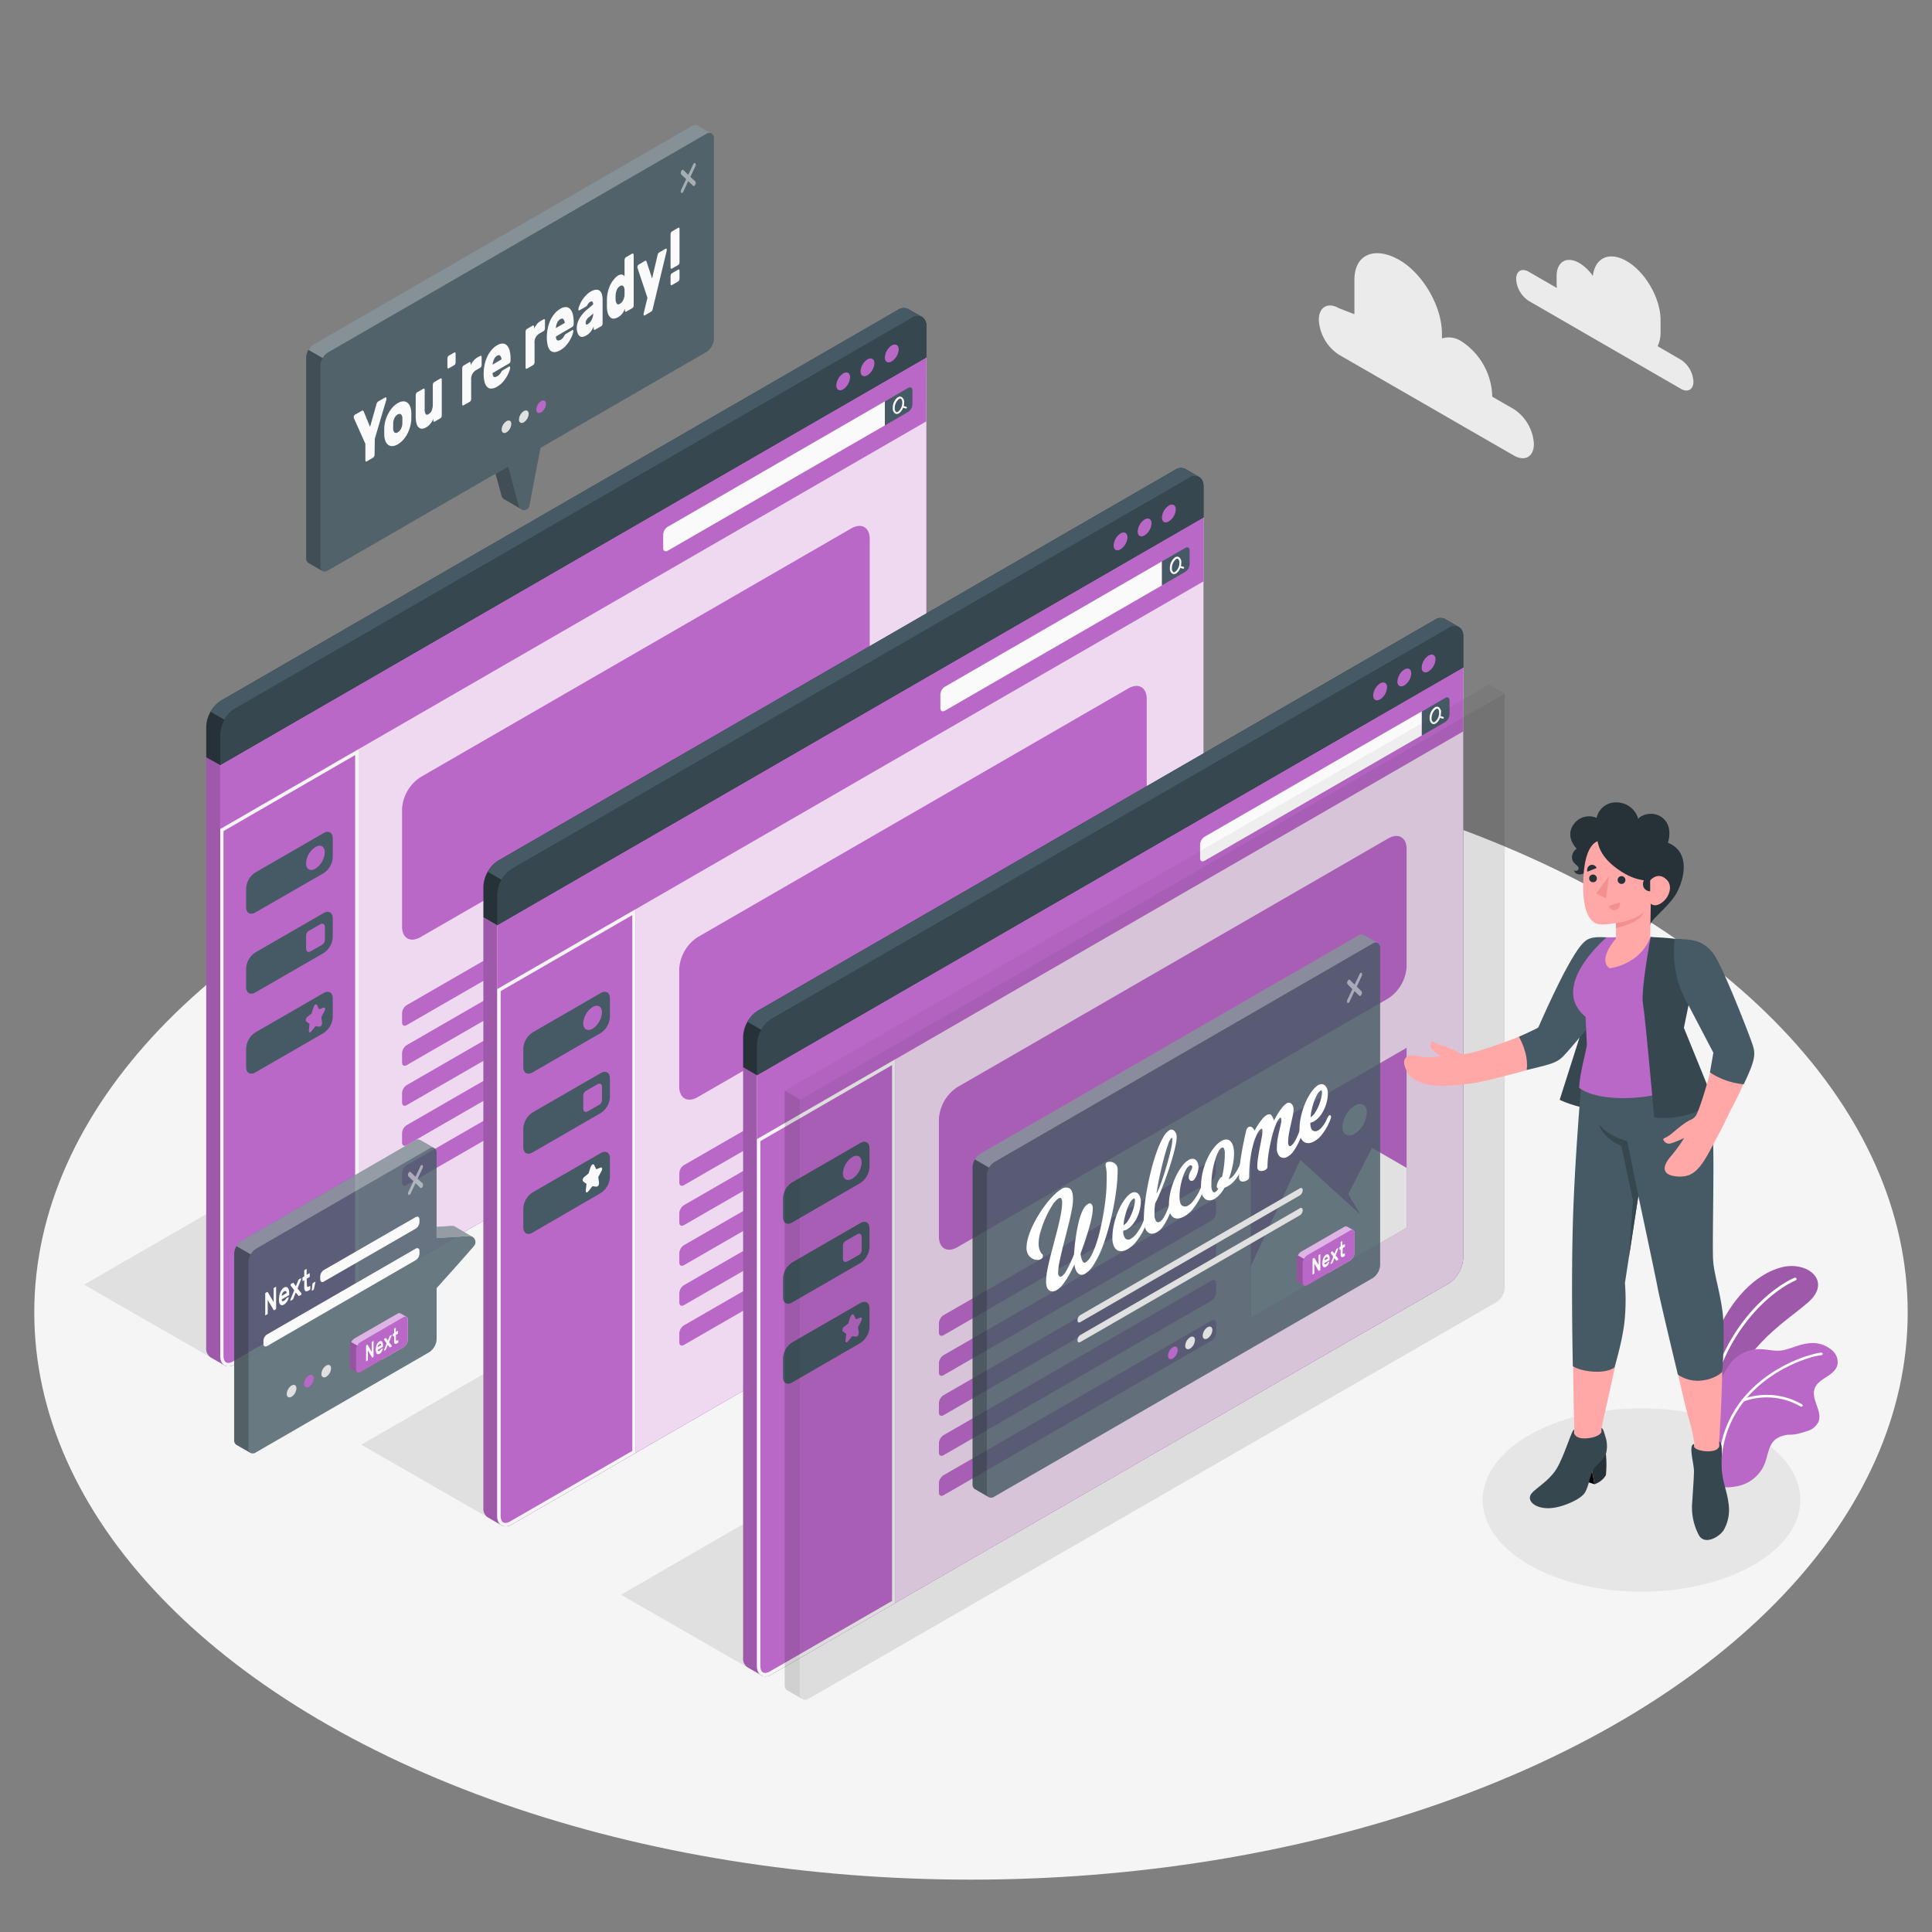 <svg xmlns="http://www.w3.org/2000/svg" viewBox="0 0 500 500"><rect x="0" y="0" width="500" height="500" fill="#808080" stroke="none"/><g id="Floor"><ellipse id="floor" cx="251.29" cy="339.68" rx="242.42" ry="146.77" style="fill:#f5f5f5"></ellipse></g><g id="Clouds"><g id="clouds"><path d="M395.64,70.33l7.27,4.2c0-.32-.06-.64-.06-1V71.46c0-3.75,2.63-5.27,5.88-3.39a11.19,11.19,0,0,1,3.5,3.37c.54-4.72,4.24-6.47,8.73-3.88,4.86,2.81,8.79,9.63,8.79,15.24V86A8.23,8.23,0,0,1,429,89.6l6,3.49a7.21,7.21,0,0,1,3.26,5.65c0,2.08-1.46,2.92-3.26,1.88L395.64,77.87a7.21,7.21,0,0,1-3.26-5.65C392.38,70.14,393.84,69.29,395.64,70.33Z" style="fill:#ebebeb"></path><path d="M346.52,79.77l4,1.55V72.48c0-7,5.59-8.69,11.65-5.18h0c6.07,3.5,11,12,11,19v1.29a5.89,5.89,0,0,1,5.1.78h0a17.51,17.51,0,0,1,7.9,13.7v.58l5.6,3.23a11.52,11.52,0,0,1,5.2,9c0,3.32-2.33,4.66-5.2,3L346.52,91.8a11.5,11.5,0,0,1-5.21-9C341.31,79.46,343.64,78.11,346.52,79.77Z" style="fill:#ebebeb"></path></g></g><g id="Shadows"><polygon id="Shadow" points="56.54 352.45 21.76 332.47 205.56 226.35 238.54 248.19 56.54 352.45" style="fill:#e0e0e0"></polygon><ellipse id="shadow" cx="424.82" cy="388.2" rx="41.11" ry="23.73" style="fill:#e6e6e6"></ellipse><polygon id="shadow" points="195.48 432.69 160.7 412.71 344.5 306.59 377.48 328.43 195.48 432.69" style="fill:#e0e0e0"></polygon><polygon id="shadow" points="128.27 393.86 93.49 373.88 277.29 267.77 310.27 289.6 128.27 393.86" style="fill:#e0e0e0"></polygon></g><g id="Plant"><g id="Plants"><path d="M441,365.69s-.71-10.91,3.11-20.16S454.27,329.78,461,328s13.36,3.52,6.84,9.14-18.69,12.35-21.75,29.53Z" style="fill:#BA68C8"></path><g style="opacity:0.15"><path d="M441,365.69s-.71-10.91,3.11-20.16S454.27,329.78,461,328s13.36,3.52,6.84,9.14-18.69,12.35-21.75,29.53Z"></path></g><path d="M442.46,362.56h-.08a.36.36,0,0,1-.28-.44c4-19,16.36-28.88,22.34-31.44a.37.37,0,0,1,.49.2.37.37,0,0,1-.2.48c-5.85,2.51-18,12.2-21.91,30.91A.37.37,0,0,1,442.46,362.56Z" style="fill:#fff"></path><path d="M475.54,353.19c-.33,1.43-1.63,2.38-2.86,3.17s-2.57,1.64-3.05,3c-1,2.78,2.08,5.84,1,8.58a4.57,4.57,0,0,1-2.72,2.35,30.11,30.11,0,0,1-2.95.85,12.29,12.29,0,0,1-1.46.16,6.58,6.58,0,0,0-4.05,1.23c-1.78,1.5-1.91,4.13-2.75,6.29a9.59,9.59,0,0,1-5.89,5.49c-2.2.73-5.68.87-6.45,0-.59-.68.29-3.21.15-4.1a36.56,36.56,0,0,1-.42-6.86,13.58,13.58,0,0,0-.15-3.12c-.23-1.15-.45-2.3-.67-3.46s-.7-2.17-.5-3.51a13,13,0,0,1,1.33-3.65q.84-1.71,1.71-3.42a18.5,18.5,0,0,1,2.39-3.81,9.64,9.64,0,0,1,6.91-3.22c2.16-.05,4.44.74,6.58.23s4-1.46,6.21-1.72a7.62,7.62,0,0,1,6.4,1.93A4,4,0,0,1,475.54,353.19Z" style="fill:#BA68C8"></path><path d="M445.13,378.36h0a.33.33,0,0,1-.31-.35c1.48-20.6,21.59-27.38,26.49-27.95a.34.34,0,0,1,.37.29.33.33,0,0,1-.29.36c-4.79.56-24.46,7.19-25.91,27.35A.33.33,0,0,1,445.13,378.36Z" style="fill:#fff"></path><path d="M466.18,364.05A.35.35,0,0,1,466,364a17.49,17.49,0,0,0-14.81-1.28.32.32,0,0,1-.41-.2.33.33,0,0,1,.2-.42,18.15,18.15,0,0,1,15.4,1.36.32.32,0,0,1,.08.45A.31.31,0,0,1,466.18,364.05Z" style="fill:#fff"></path></g></g><g id="Windows"><g id="Window"><path d="M239.74,92.51l-3.59-2.08L53.37,196V348.79a2.69,2.69,0,0,0,1.12,2.47h0l3.58,2.08h0a2.69,2.69,0,0,0,2.71-.26L235.92,252a8.45,8.45,0,0,0,3.82-6.62Z" style="fill:#BA68C8"></path><path d="M239.74,92.51l-3.59-2.08L53.37,196V348.79a2.69,2.69,0,0,0,1.12,2.47h0l3.58,2.08h0a2.69,2.69,0,0,0,2.71-.26L235.92,252a8.45,8.45,0,0,0,3.82-6.62Z" style="opacity:0.15"></path><path d="M57,350.87c0,2.44,1.71,3.42,3.82,2.21L235.92,252a8.45,8.45,0,0,0,3.82-6.62V92.51L57,198Z" style="fill:#BA68C8"></path><g style="opacity:0.75"><path d="M57,350.87c0,2.44,1.71,3.42,3.82,2.21L235.92,252a8.45,8.45,0,0,0,3.82-6.62V92.51L57,198Z" style="fill:#fff"></path></g><polygon points="56.95 198.04 56.95 214.58 239.73 109.05 239.74 92.51 56.95 198.04" style="fill:#BA68C8"></polygon><path d="M171.64,138.31v3.56c0,.73.52,1,1.15.66L229,110.09v-6.21l-56.19,32.45A2.53,2.53,0,0,0,171.64,138.31Z" style="fill:#fafafa"></path><path d="M235,100.4c.63-.36,1.14-.07,1.14.67v3.56a2.52,2.52,0,0,1-1.14,2l-6,3.48v-6.21Z" style="fill:#455a64"></path><path d="M234.56,105.29l-.67-.21a3.7,3.7,0,0,0,.11-.87,1.57,1.57,0,0,0-.62-1.43,1,1,0,0,0-1,0,3.46,3.46,0,0,0-1.34,2.8,1.58,1.58,0,0,0,.62,1.43.79.79,0,0,0,.42.12,1.07,1.07,0,0,0,.55-.17,2.78,2.78,0,0,0,1.09-1.45l.67.21h.08a.25.25,0,0,0,.23-.17A.24.24,0,0,0,234.56,105.29Zm-2.16,1.28a.45.45,0,0,1-.48.05,1.17,1.17,0,0,1-.36-1,3,3,0,0,1,1.09-2.36.57.57,0,0,1,.31-.1.41.41,0,0,1,.18,0,1.17,1.17,0,0,1,.36,1A3,3,0,0,1,232.4,106.57Z" style="fill:#fafafa"></path><path d="M235.07,80a2.67,2.67,0,0,0-2.74.25L57.19,181.33A8.45,8.45,0,0,0,53.37,188v8L57,198,239.74,92.51v-8A2.71,2.71,0,0,0,238.63,82C238,81.67,235.69,80.35,235.07,80Z" style="fill:#263238"></path><path d="M57,190a8.43,8.43,0,0,1,3.82-6.61L235.91,82.3c2.11-1.22,3.82-.23,3.82,2.21v8L57,198Z" style="fill:#37474f"></path><path d="M238.67,82.07a2.65,2.65,0,0,0-2.76.23L60.78,183.41a7.81,7.81,0,0,0-2.7,2.85l-3.59-2.07a7.79,7.79,0,0,1,2.71-2.86L232.33,80.21a2.69,2.69,0,0,1,2.74-.24c.62.38,2.92,1.7,3.56,2.07Z" style="fill:#455a64"></path><path d="M218.23,96.64a4,4,0,0,0-1.79,3.1c0,1.14.8,1.61,1.79,1A4,4,0,0,0,220,97.67C220,96.53,219.22,96.07,218.23,96.64Z" style="fill:#BA68C8"></path><path d="M224.5,93a4,4,0,0,0-1.79,3.1c0,1.14.8,1.61,1.79,1a4,4,0,0,0,1.8-3.1C226.3,92.92,225.49,92.45,224.5,93Z" style="fill:#BA68C8"></path><path d="M230.77,89.41A4,4,0,0,0,229,92.52c0,1.14.81,1.6,1.79,1a4,4,0,0,0,1.8-3.1C232.57,89.31,231.76,88.84,230.77,89.41Z" style="fill:#BA68C8"></path><path d="M60.78,353.08l32-18.49V193.89L57,214.58V350.87C57,353.31,58.67,354.29,60.78,353.08Z" style="fill:#BA68C8"></path><path d="M91.91,195.41V334.08L60.33,352.31a2.55,2.55,0,0,1-1.26.41c-1.11,0-1.23-1.29-1.23-1.85V215.09l34.07-19.68m.89-1.52L57,214.58V350.87c0,1.73.86,2.73,2.11,2.73a3.55,3.55,0,0,0,1.71-.52l32-18.49V193.89Z" style="fill:#f5f5f5"></path><path d="M66.09,225.79l17.64-10.18c1.32-.76,2.39-.14,2.39,1.38v4.83A5.27,5.27,0,0,1,83.73,226L66.09,236.14c-1.32.77-2.39.15-2.39-1.38v-4.83A5.29,5.29,0,0,1,66.09,225.79Z" style="fill:#455a64"></path><path d="M66.09,246.49l17.64-10.18c1.32-.77,2.39-.15,2.39,1.38v4.83a5.27,5.27,0,0,1-2.39,4.14L66.09,256.84c-1.32.76-2.39.15-2.39-1.38v-4.83A5.27,5.27,0,0,1,66.09,246.49Z" style="fill:#455a64"></path><path d="M66.09,267.19,83.73,257c1.32-.76,2.39-.14,2.39,1.38v4.84a5.29,5.29,0,0,1-2.39,4.14L66.09,277.54c-1.32.76-2.39.14-2.39-1.38v-4.83A5.27,5.27,0,0,1,66.09,267.19Z" style="fill:#455a64"></path><path d="M81.64,219.21c1.33-.77,2.42-.15,2.42,1.4a5.35,5.35,0,0,1-2.43,4.2c-1.34.78-2.42.15-2.42-1.4A5.38,5.38,0,0,1,81.64,219.21Z" style="fill:#BA68C8"></path><path d="M79.88,240.93l3-1.72c.66-.38,1.2-.07,1.2.69v3.44a1.46,1.46,0,0,1-.66,1.13l-3,1.72c-.66.38-1.2.07-1.2-.69v-3.44A1.46,1.46,0,0,1,79.88,240.93Z" style="fill:#BA68C8"></path><path d="M82.1,260.2l.47,1,1.05-.4c.58-.22.71.24.29,1l-.76,1.43.18,1.29c.1.71-.24,1.23-.76,1.17l-.93-.12-.94,1.2c-.52.67-.86.53-.76-.29l.18-1.5-.76-.55c-.42-.3-.29-.91.29-1.36l1-.8.47-1.54C81.43,259.89,81.85,259.65,82.1,260.2Z" style="fill:#BA68C8"></path><path d="M108.83,201.12l111.48-64.37c2.64-1.52,4.78-.28,4.78,2.76v30.38a10.57,10.57,0,0,1-4.78,8.28L108.83,242.53c-2.64,1.52-4.78.29-4.78-2.76V209.39A10.56,10.56,0,0,1,108.83,201.12Z" style="fill:#BA68C8"></path><path d="M105.25,260.13l69.33-40c.66-.38,1.2-.07,1.2.69v2.41a2.63,2.63,0,0,1-1.2,2.07l-69.33,40c-.66.38-1.2.07-1.2-.69V262.2A2.65,2.65,0,0,1,105.25,260.13Z" style="fill:#BA68C8"></path><path d="M105.25,270.48l69.33-40c.66-.38,1.2-.07,1.2.69v2.42a2.65,2.65,0,0,1-1.2,2.07l-69.33,40c-.66.38-1.2.07-1.2-.69v-2.42A2.65,2.65,0,0,1,105.25,270.48Z" style="fill:#BA68C8"></path><path d="M105.25,280.83l69.33-40c.66-.38,1.2-.07,1.2.69v2.42a2.65,2.65,0,0,1-1.2,2.07l-69.33,40c-.66.38-1.2.07-1.2-.69V282.9A2.66,2.66,0,0,1,105.25,280.83Z" style="fill:#BA68C8"></path><path d="M105.25,291.19l69.33-40c.66-.38,1.2-.07,1.2.69v2.42a2.65,2.65,0,0,1-1.2,2.07l-69.33,40c-.66.38-1.2.08-1.2-.69v-2.41A2.63,2.63,0,0,1,105.25,291.19Z" style="fill:#BA68C8"></path><path d="M105.25,301.54l69.33-40c.66-.38,1.2-.07,1.2.69v2.41a2.63,2.63,0,0,1-1.2,2.07l-69.33,40c-.66.38-1.2.07-1.2-.69v-2.42A2.65,2.65,0,0,1,105.25,301.54Z" style="fill:#BA68C8"></path><polygon points="225.09 190.94 184.74 214.23 184.74 260.82 225.09 237.53 225.09 190.94" style="fill:#BA68C8"></polygon><polygon points="184.74 247.44 197.57 219.94 213.12 234.08 209.98 228.8 216.12 216.82 225.09 222.01 225.09 237.53 184.74 260.82 184.74 247.44" style="fill:#fafafa"></polygon><path d="M211.64,205.89c1.75-1,3.16-.19,3.16,1.83a7,7,0,0,1-3.16,5.48c-1.75,1-3.16.19-3.16-1.83A7,7,0,0,1,211.64,205.89Z" style="fill:#fafafa"></path></g><g id="window"><path d="M311.46,133.92l-3.58-2.08L125.1,237.37V390.2a2.69,2.69,0,0,0,1.12,2.47h0l3.58,2.09h0a2.7,2.7,0,0,0,2.7-.27L307.64,293.37a8.45,8.45,0,0,0,3.82-6.62Z" style="fill:#BA68C8"></path><path d="M311.46,133.92l-3.58-2.08L125.1,237.37V390.2a2.69,2.69,0,0,0,1.12,2.47h0l3.58,2.09h0a2.7,2.7,0,0,0,2.7-.27L307.64,293.37a8.45,8.45,0,0,0,3.82-6.62Z" style="opacity:0.15"></path><path d="M128.68,392.28c0,2.44,1.71,3.43,3.82,2.21L307.64,293.37a8.45,8.45,0,0,0,3.82-6.62V133.92L128.68,239.45Z" style="fill:#BA68C8"></path><g style="opacity:0.75"><path d="M128.68,392.28c0,2.44,1.71,3.43,3.82,2.21L307.64,293.37a8.45,8.45,0,0,0,3.82-6.62V133.92L128.68,239.45Z" style="fill:#fff"></path></g><polygon points="128.68 239.45 128.68 255.99 311.46 150.46 311.46 133.92 128.68 239.45" style="fill:#BA68C8"></polygon><path d="M243.37,179.72v3.56c0,.73.52,1,1.15.66l56.19-32.44v-6.21l-56.19,32.45A2.5,2.5,0,0,0,243.37,179.72Z" style="fill:#fafafa"></path><path d="M306.73,141.82c.64-.37,1.15-.07,1.15.66V146a2.5,2.5,0,0,1-1.15,2l-6,3.48v-6.21Z" style="fill:#455a64"></path><path d="M306.29,146.7l-.67-.21a3.69,3.69,0,0,0,.1-.87,1.57,1.57,0,0,0-.61-1.43.94.94,0,0,0-1,.05,3.43,3.43,0,0,0-1.34,2.79,1.56,1.56,0,0,0,.61,1.43.82.82,0,0,0,.43.12,1.16,1.16,0,0,0,.55-.16,2.91,2.91,0,0,0,1.09-1.46l.67.21.07,0a.25.25,0,0,0,.08-.49ZM304.13,148a.45.45,0,0,1-.48.05,1.17,1.17,0,0,1-.36-1,3,3,0,0,1,1.09-2.36.56.56,0,0,1,.3-.1.35.35,0,0,1,.18.05,1.14,1.14,0,0,1,.37,1A3,3,0,0,1,304.13,148Z" style="fill:#fafafa"></path><path d="M306.8,121.39a2.64,2.64,0,0,0-2.74.24L128.92,222.74a8.46,8.46,0,0,0-3.82,6.62v8l3.58,2.08L311.46,133.92v-8a2.69,2.69,0,0,0-1.1-2.46C309.71,123.08,307.42,121.77,306.8,121.39Z" style="fill:#263238"></path><path d="M128.68,231.45a8.45,8.45,0,0,1,3.82-6.62L307.64,123.71c2.11-1.22,3.82-.23,3.82,2.21v8L128.68,239.45Z" style="fill:#37474f"></path><path d="M310.39,123.48a2.64,2.64,0,0,0-2.75.24L132.51,224.83a7.73,7.73,0,0,0-2.7,2.85l-3.59-2.08a7.77,7.77,0,0,1,2.7-2.86L304.06,121.62a2.65,2.65,0,0,1,2.73-.23c.63.38,2.92,1.69,3.57,2.06C310.37,123.46,310.39,123.47,310.39,123.48Z" style="fill:#455a64"></path><path d="M290,138.05a4,4,0,0,0-1.79,3.1c0,1.15.8,1.61,1.79,1a4,4,0,0,0,1.79-3.11C291.75,137.94,291,137.48,290,138.05Z" style="fill:#BA68C8"></path><path d="M296.23,134.44a4,4,0,0,0-1.79,3.1c0,1.14.8,1.61,1.79,1a4,4,0,0,0,1.79-3.11C298,134.33,297.22,133.87,296.23,134.44Z" style="fill:#BA68C8"></path><path d="M302.5,130.83a4,4,0,0,0-1.79,3.1c0,1.14.8,1.61,1.79,1a4,4,0,0,0,1.79-3.1C304.29,130.72,303.49,130.25,302.5,130.83Z" style="fill:#BA68C8"></path><path d="M132.5,394.49l32-18.49V235.3L128.68,256V392.28C128.68,394.72,130.39,395.71,132.5,394.49Z" style="fill:#BA68C8"></path><path d="M163.64,236.83V375.49l-31.58,18.23a2.55,2.55,0,0,1-1.26.41c-1.11,0-1.23-1.29-1.23-1.85V256.5l34.07-19.67m.88-1.53L128.68,256V392.28c0,1.73.86,2.73,2.12,2.73a3.48,3.48,0,0,0,1.7-.52l32-18.49V235.3Z" style="fill:#f5f5f5"></path><path d="M137.82,267.2,155.46,257c1.32-.76,2.39-.14,2.39,1.38v4.84a5.27,5.27,0,0,1-2.39,4.13l-17.64,10.19c-1.32.76-2.39.14-2.39-1.38v-4.84A5.3,5.3,0,0,1,137.82,267.2Z" style="fill:#455a64"></path><path d="M137.82,287.9l17.64-10.18c1.32-.76,2.39-.15,2.39,1.38v4.83a5.27,5.27,0,0,1-2.39,4.14l-17.64,10.18c-1.32.77-2.39.15-2.39-1.38V292A5.29,5.29,0,0,1,137.82,287.9Z" style="fill:#455a64"></path><path d="M137.82,308.6l17.64-10.18c1.32-.77,2.39-.15,2.39,1.38v4.83a5.29,5.29,0,0,1-2.39,4.14L137.82,319c-1.32.76-2.39.15-2.39-1.38v-4.83A5.27,5.27,0,0,1,137.82,308.6Z" style="fill:#455a64"></path><path d="M153.36,260.62c1.34-.77,2.43-.15,2.43,1.4a5.39,5.39,0,0,1-2.43,4.21c-1.34.77-2.42.14-2.42-1.4A5.4,5.4,0,0,1,153.36,260.62Z" style="fill:#BA68C8"></path><path d="M151.6,282.34l3-1.72c.66-.38,1.2-.07,1.2.69v3.44a1.43,1.43,0,0,1-.66,1.13l-3,1.72c-.65.38-1.19.07-1.19-.69v-3.43A1.46,1.46,0,0,1,151.6,282.34Z" style="fill:#BA68C8"></path><path d="M153.83,301.61l.47,1,1-.4c.58-.22.71.24.29,1l-.76,1.43.18,1.29c.1.71-.24,1.24-.76,1.17l-.94-.11-.94,1.2c-.51.66-.85.53-.75-.3l.17-1.5-.75-.55c-.42-.3-.29-.91.29-1.35l1-.81.47-1.54C153.15,301.3,153.57,301.06,153.83,301.61Z" style="fill:#fafafa"></path><path d="M180.56,242.53,292,178.17c2.64-1.53,4.78-.29,4.78,2.76V211.3a10.57,10.57,0,0,1-4.78,8.28L180.56,283.94c-2.64,1.53-4.78.29-4.78-2.76V250.81A10.56,10.56,0,0,1,180.56,242.53Z" style="fill:#BA68C8"></path><path d="M177,301.54l69.34-40c.66-.38,1.2-.07,1.2.69v2.42a2.65,2.65,0,0,1-1.2,2.07l-69.34,40c-.66.38-1.19.07-1.19-.69v-2.42A2.64,2.64,0,0,1,177,301.54Z" style="fill:#BA68C8"></path><path d="M177,311.89l69.34-40c.66-.38,1.2-.07,1.2.69V275a2.65,2.65,0,0,1-1.2,2.07l-69.34,40c-.66.38-1.19.07-1.19-.69V314A2.65,2.65,0,0,1,177,311.89Z" style="fill:#BA68C8"></path><path d="M177,322.25l69.34-40c.66-.38,1.2-.07,1.2.69v2.42a2.65,2.65,0,0,1-1.2,2.07l-69.34,40c-.66.38-1.19.07-1.19-.69v-2.41A2.62,2.62,0,0,1,177,322.25Z" style="fill:#BA68C8"></path><path d="M177,332.6l69.34-40c.66-.38,1.2-.08,1.2.69v2.41a2.63,2.63,0,0,1-1.2,2.07l-69.34,40c-.66.39-1.19.08-1.19-.68v-2.42A2.64,2.64,0,0,1,177,332.6Z" style="fill:#BA68C8"></path><path d="M177,343l69.34-40c.66-.38,1.2-.07,1.2.69V306a2.65,2.65,0,0,1-1.2,2.07l-69.34,40c-.66.38-1.19.07-1.19-.69V345A2.64,2.64,0,0,1,177,343Z" style="fill:#BA68C8"></path><polygon points="296.82 232.35 256.47 255.64 256.47 302.23 296.82 278.94 296.82 232.35" style="fill:#BA68C8"></polygon><polygon points="256.47 288.86 269.3 261.35 284.85 275.5 281.71 270.21 287.85 258.23 296.82 263.42 296.82 278.94 256.47 302.23 256.47 288.86" style="fill:#fafafa"></polygon><path d="M283.37,247.3c1.75-1,3.16-.19,3.16,1.83a7,7,0,0,1-3.16,5.48c-1.75,1-3.16.19-3.16-1.83A7,7,0,0,1,283.37,247.3Z" style="fill:#fafafa"></path></g><g id="window"><path d="M378.68,172.75l-3.58-2.09L192.32,276.19V429a2.68,2.68,0,0,0,1.11,2.47h0l3.59,2.08h0a2.68,2.68,0,0,0,2.7-.27L374.86,332.2a8.45,8.45,0,0,0,3.82-6.62Z" style="fill:#BA68C8"></path><path d="M378.68,172.75l-3.58-2.09L192.32,276.19V429a2.68,2.68,0,0,0,1.11,2.47h0l3.59,2.08h0a2.68,2.68,0,0,0,2.7-.27L374.86,332.2a8.45,8.45,0,0,0,3.82-6.62Z" style="opacity:0.15"></path><path d="M195.9,431.11c0,2.43,1.71,3.42,3.82,2.2L374.86,332.2a8.45,8.45,0,0,0,3.82-6.62V172.75L195.9,278.27Z" style="fill:#BA68C8"></path><g style="opacity:0.75"><path d="M195.9,431.11c0,2.43,1.71,3.42,3.82,2.2L374.86,332.2a8.45,8.45,0,0,0,3.82-6.62V172.75L195.9,278.27Z" style="fill:#fff"></path></g><polygon points="195.9 278.27 195.9 294.82 378.68 189.29 378.68 172.75 195.9 278.27" style="fill:#BA68C8"></polygon><path d="M310.58,218.55v3.56c0,.73.52,1,1.15.66l56.2-32.44v-6.21l-56.2,32.44A2.56,2.56,0,0,0,310.58,218.55Z" style="fill:#fafafa"></path><path d="M374,180.64c.63-.36,1.14-.07,1.14.66v3.56a2.55,2.55,0,0,1-1.14,2l-6,3.48v-6.21Z" style="fill:#455a64"></path><path d="M373.5,185.52l-.67-.21a3.56,3.56,0,0,0,.11-.86,1.59,1.59,0,0,0-.61-1.44,1,1,0,0,0-1,.05,3.44,3.44,0,0,0-1.34,2.79,1.59,1.59,0,0,0,.61,1.44.88.88,0,0,0,.42.11,1.11,1.11,0,0,0,.56-.16,2.82,2.82,0,0,0,1.08-1.45l.67.21h.08a.25.25,0,0,0,.07-.49Zm-2.15,1.29a.48.48,0,0,1-.48.05,1.17,1.17,0,0,1-.37-1,3,3,0,0,1,1.1-2.36.64.64,0,0,1,.3-.09.31.31,0,0,1,.18,0,1.16,1.16,0,0,1,.36,1A3,3,0,0,1,371.35,186.81Z" style="fill:#fafafa"></path><path d="M374,160.21a2.67,2.67,0,0,0-2.74.24L196.14,261.57a8.45,8.45,0,0,0-3.82,6.62v8l3.58,2.08L378.68,172.75v-8a2.67,2.67,0,0,0-1.11-2.46C376.93,161.9,374.63,160.59,374,160.21Z" style="fill:#263238"></path><path d="M195.9,270.27a8.45,8.45,0,0,1,3.82-6.62L374.86,162.54c2.11-1.22,3.82-.23,3.82,2.2v8L195.9,278.27Z" style="fill:#37474f"></path><path d="M377.61,162.3a2.64,2.64,0,0,0-2.75.24L199.72,263.65a7.81,7.81,0,0,0-2.7,2.85l-3.59-2.07a7.87,7.87,0,0,1,2.71-2.86L371.27,160.45a2.67,2.67,0,0,1,2.74-.24c.63.38,2.92,1.7,3.56,2.07Z" style="fill:#455a64"></path><path d="M357.18,176.87a4,4,0,0,0-1.8,3.11c0,1.14.81,1.6,1.8,1a4,4,0,0,0,1.79-3.1C359,176.77,358.16,176.3,357.18,176.87Z" style="fill:#BA68C8"></path><path d="M363.45,173.26a4,4,0,0,0-1.8,3.11c0,1.14.81,1.6,1.8,1a4,4,0,0,0,1.79-3.1C365.24,173.15,364.44,172.69,363.45,173.26Z" style="fill:#BA68C8"></path><path d="M369.72,169.65a4,4,0,0,0-1.79,3.1c0,1.15.8,1.61,1.79,1a4,4,0,0,0,1.79-3.1C371.51,169.54,370.71,169.08,369.72,169.65Z" style="fill:#BA68C8"></path><path d="M199.72,433.31l32-18.48V274.12l-35.84,20.7V431.11C195.9,433.54,197.61,434.53,199.72,433.31Z" style="fill:#BA68C8"></path><path d="M230.86,275.65V414.32l-31.58,18.23a2.69,2.69,0,0,1-1.27.4c-1.11,0-1.23-1.29-1.23-1.84V295.33l34.08-19.68m.88-1.53-35.84,20.7V431.11c0,1.73.86,2.73,2.11,2.73a3.41,3.41,0,0,0,1.71-.53l32-18.48V274.12Z" style="fill:#f5f5f5"></path><path d="M205,306l17.64-10.18c1.32-.77,2.39-.15,2.39,1.38v4.83a5.27,5.27,0,0,1-2.39,4.14L205,316.38c-1.32.76-2.38.15-2.38-1.38v-4.83A5.26,5.26,0,0,1,205,306Z" style="fill:#455a64"></path><path d="M205,326.73l17.64-10.19c1.32-.76,2.39-.14,2.39,1.38v4.84a5.29,5.29,0,0,1-2.39,4.14L205,337.08c-1.32.76-2.38.14-2.38-1.38v-4.84A5.26,5.26,0,0,1,205,326.73Z" style="fill:#455a64"></path><path d="M205,347.42l17.64-10.18c1.32-.76,2.39-.14,2.39,1.38v4.84a5.27,5.27,0,0,1-2.39,4.13L205,357.78c-1.32.76-2.38.14-2.38-1.38v-4.84A5.29,5.29,0,0,1,205,347.42Z" style="fill:#455a64"></path><path d="M220.58,299.45c1.34-.78,2.42-.15,2.42,1.4a5.36,5.36,0,0,1-2.42,4.2c-1.34.77-2.43.15-2.43-1.4A5.35,5.35,0,0,1,220.58,299.45Z" style="fill:#BA68C8"></path><path d="M218.82,321.17l3-1.72c.65-.38,1.19-.07,1.19.69v3.44a1.45,1.45,0,0,1-.65,1.13l-3,1.72c-.66.38-1.2.07-1.2-.69V322.3A1.46,1.46,0,0,1,218.82,321.17Z" style="fill:#BA68C8"></path><path d="M221.05,340.43l.47,1,1-.4c.57-.23.7.23.29,1l-.76,1.42.18,1.29c.09.72-.25,1.24-.76,1.18l-.94-.12-.94,1.2c-.52.66-.86.53-.76-.3l.18-1.49-.76-.55c-.42-.3-.29-.91.29-1.36l1-.81.47-1.54C220.37,340.13,220.79,339.88,221.05,340.43Z" style="fill:#BA68C8"></path><path d="M247.77,281.35,359.25,217c2.64-1.52,4.78-.29,4.78,2.76v30.38a10.56,10.56,0,0,1-4.78,8.27L247.77,322.77c-2.64,1.52-4.78.29-4.78-2.76V289.63A10.57,10.57,0,0,1,247.77,281.35Z" style="fill:#BA68C8"></path><path d="M244.19,340.37l69.34-40c.66-.38,1.19-.07,1.19.69v2.42a2.64,2.64,0,0,1-1.19,2.07l-69.34,40c-.66.38-1.2.07-1.2-.69v-2.41A2.63,2.63,0,0,1,244.19,340.37Z" style="fill:#BA68C8"></path><path d="M244.19,350.72l69.34-40c.66-.38,1.19-.07,1.19.69v2.41a2.62,2.62,0,0,1-1.19,2.07l-69.34,40c-.66.38-1.2.07-1.2-.69v-2.42A2.65,2.65,0,0,1,244.19,350.72Z" style="fill:#BA68C8"></path><path d="M244.19,361.07l69.34-40c.66-.38,1.19-.07,1.19.69v2.42a2.64,2.64,0,0,1-1.19,2.07l-69.34,40c-.66.38-1.2.07-1.2-.69v-2.42A2.65,2.65,0,0,1,244.19,361.07Z" style="fill:#BA68C8"></path><path d="M244.19,371.42l69.34-40c.66-.38,1.19-.07,1.19.69v2.42a2.64,2.64,0,0,1-1.19,2.07l-69.34,40c-.66.38-1.2.07-1.2-.69v-2.42A2.66,2.66,0,0,1,244.19,371.42Z" style="fill:#BA68C8"></path><path d="M244.19,381.78l69.34-40c.66-.38,1.19-.07,1.19.69v2.42a2.64,2.64,0,0,1-1.19,2.07l-69.34,40c-.66.38-1.2.07-1.2-.69v-2.41A2.63,2.63,0,0,1,244.19,381.78Z" style="fill:#BA68C8"></path><polygon points="364.03 271.17 323.69 294.47 323.69 341.06 364.03 317.76 364.03 271.17" style="fill:#BA68C8"></polygon><polygon points="323.69 327.68 336.51 300.17 352.06 314.32 348.93 309.04 355.07 297.06 364.03 302.25 364.03 317.76 323.69 341.06 323.69 327.68" style="fill:#fafafa"></polygon><path d="M350.59,286.13c1.74-1,3.16-.19,3.16,1.82a7,7,0,0,1-3.17,5.48c-1.75,1-3.16.19-3.16-1.82A7,7,0,0,1,350.59,286.13Z" style="fill:#fafafa"></path></g></g><g id="Tabs"><g id="3rd-tab"><path d="M184.15,34.55c-.36-.21-3.3-1.87-3.62-2.09a1.35,1.35,0,0,0-1.43.11L81.22,89.1a4.29,4.29,0,0,0-2,3.38v51.94a1.38,1.38,0,0,0,.56,1.26l3.67,2.11a1.35,1.35,0,0,0,1.39-.13l46.59-26.91L134.31,131a1.37,1.37,0,0,0,.55.78l.08.06a1.39,1.39,0,0,0,2.06-.94l2.88-15,42.88-24.77a4.29,4.29,0,0,0,2-3.38V35.81A1.36,1.36,0,0,0,184.15,34.55Z" style="fill:#455a64;opacity:0.8"></path><path d="M96.94,117.67a1,1,0,0,1-.1.43.67.67,0,0,1-.25.31l-1.68,1a.19.19,0,0,1-.25,0,.41.41,0,0,1-.1-.32v-4.22l-3-6.71a.59.59,0,0,1,0-.23.85.85,0,0,1,.08-.35.66.66,0,0,1,.2-.25l1.77-1c.17-.1.3-.1.39,0a.59.59,0,0,1,.15.21l1.62,3.94,1.64-5.83a3.42,3.42,0,0,1,.15-.38,1,1,0,0,1,.39-.42l1.76-1a.15.15,0,0,1,.2,0,.34.34,0,0,1,.09.26,1.18,1.18,0,0,1,0,.29l-3,10.14Z" style="fill:#fafafa"></path><path d="M106.45,106.81c0,.19,0,.44,0,.75s0,.57,0,.77a8.22,8.22,0,0,1-.29,2,9.11,9.11,0,0,1-.7,1.87,8.59,8.59,0,0,1-1.09,1.61,5.92,5.92,0,0,1-1.43,1.18,3,3,0,0,1-1.42.46,1.64,1.64,0,0,1-1.09-.35,2.35,2.35,0,0,1-.71-1,5.16,5.16,0,0,1-.28-1.62c0-.2,0-.45,0-.76s0-.56,0-.77a8.24,8.24,0,0,1,.27-1.94,8.82,8.82,0,0,1,.72-1.87,8.21,8.21,0,0,1,1.09-1.62,5.66,5.66,0,0,1,1.42-1.19,2.87,2.87,0,0,1,1.43-.46,1.7,1.7,0,0,1,1.09.36,2.28,2.28,0,0,1,.71,1.05A5.17,5.17,0,0,1,106.45,106.81Zm-4.69,4.13a1.28,1.28,0,0,0,.35,1,.72.72,0,0,0,.83-.06,2.08,2.08,0,0,0,.83-.9,3.29,3.29,0,0,0,.36-1.39q0-.31,0-.69a6.38,6.38,0,0,0,0-.66,1.25,1.25,0,0,0-.36-1c-.21-.16-.48-.15-.83,0a2.17,2.17,0,0,0-.83.91,3.2,3.2,0,0,0-.35,1.38q0,.31,0,.69A6.38,6.38,0,0,0,101.76,110.94Z" style="fill:#fafafa"></path><path d="M107.59,102.28a1,1,0,0,1,.11-.44.63.63,0,0,1,.24-.3l1.62-.94a.21.21,0,0,1,.25,0,.42.42,0,0,1,.1.32v5a2.25,2.25,0,0,0,.25,1.22c.16.25.43.27.81,0a1.78,1.78,0,0,0,.8-1,4.39,4.39,0,0,0,.24-1.51v-5a1.13,1.13,0,0,1,.1-.44.59.59,0,0,1,.25-.3l1.62-.94a.19.19,0,0,1,.25,0,.42.42,0,0,1,.1.32v9.24a1,1,0,0,1-.1.44.69.69,0,0,1-.25.3l-1.49.86a.19.19,0,0,1-.25,0,.42.42,0,0,1-.1-.32v-.45c-.07.18-.15.37-.25.57a4.31,4.31,0,0,1-.88,1.16,3.86,3.86,0,0,1-.69.51c-.83.48-1.49.5-2,0s-.74-1.44-.74-3Z" style="fill:#fafafa"></path><path d="M117.91,93.76a1,1,0,0,1-.1.44.69.69,0,0,1-.25.3l-1.43.82a.18.18,0,0,1-.24,0,.44.44,0,0,1-.1-.32v-2.2a1,1,0,0,1,.1-.44.76.76,0,0,1,.24-.3l1.43-.82a.19.19,0,0,1,.25,0,.42.42,0,0,1,.1.32Z" style="fill:#fafafa"></path><path d="M124.3,92.1a.18.18,0,0,1,.24,0,.43.43,0,0,1,.11.32v2a1,1,0,0,1-.11.44.58.58,0,0,1-.24.3l-1.17.68a2.64,2.64,0,0,0-1.19,2.51v4.87a1,1,0,0,1-.1.44.59.59,0,0,1-.25.3l-1.62.94a.18.18,0,0,1-.24,0,.43.43,0,0,1-.11-.32V95.33a1,1,0,0,1,.11-.43.63.63,0,0,1,.24-.3l1.5-.87a.18.18,0,0,1,.24,0,.42.42,0,0,1,.1.32v.45a5.94,5.94,0,0,1,.72-1.12,3.59,3.59,0,0,1,1-.86Z" style="fill:#fafafa"></path><path d="M127.48,96.55a1.77,1.77,0,0,0,.11.69.62.62,0,0,0,.28.31.47.47,0,0,0,.37,0,1.24,1.24,0,0,0,.4-.16,2.28,2.28,0,0,0,1-1c.1-.17.17-.29.21-.34a.6.6,0,0,1,.22-.18l1.67-1c.19-.1.29,0,.29.28a3.29,3.29,0,0,1-.2.83,7.87,7.87,0,0,1-.6,1.34,8.87,8.87,0,0,1-1.05,1.49,5.86,5.86,0,0,1-1.53,1.26,3.1,3.1,0,0,1-1.49.49,1.41,1.41,0,0,1-1.09-.43,2.7,2.7,0,0,1-.67-1.3,8.39,8.39,0,0,1-.23-2.11,11.4,11.4,0,0,1,.23-2.26,9.37,9.37,0,0,1,.67-2.08,7.59,7.59,0,0,1,1.09-1.75,5.6,5.6,0,0,1,1.49-1.27,2.55,2.55,0,0,1,1.6-.44,1.65,1.65,0,0,1,1.09.64,3.25,3.25,0,0,1,.6,1.38,8.1,8.1,0,0,1,.19,1.81v.55a1.17,1.17,0,0,1-.1.44.69.69,0,0,1-.25.3Zm1.16-4.48a2,2,0,0,0-.82,1,4.24,4.24,0,0,0-.34,1.3L129.8,93a1.62,1.62,0,0,0-.33-.91C129.28,91.87,129,91.86,128.64,92.07Z" style="fill:#fafafa"></path><path d="M140.7,82.63a.17.17,0,0,1,.24,0,.4.4,0,0,1,.1.31v2a1,1,0,0,1-.1.43.63.63,0,0,1-.24.3l-1.17.68a2.65,2.65,0,0,0-1.19,2.51v4.88a1,1,0,0,1-.1.43.59.59,0,0,1-.25.3l-1.62.94a.19.19,0,0,1-.25,0,.44.44,0,0,1-.1-.31V85.86a1.12,1.12,0,0,1,.1-.43.59.59,0,0,1,.25-.3l1.49-.86a.19.19,0,0,1,.25,0,.42.42,0,0,1,.1.32v.46a6,6,0,0,1,.72-1.13,3.36,3.36,0,0,1,1-.85Z" style="fill:#fafafa"></path><path d="M143.88,87.08a1.6,1.6,0,0,0,.11.69.63.63,0,0,0,.27.32.61.61,0,0,0,.38,0A2,2,0,0,0,145,88a2.59,2.59,0,0,0,.61-.48,2.34,2.34,0,0,0,.38-.55,1.93,1.93,0,0,1,.21-.35.65.65,0,0,1,.21-.18l1.68-1c.19-.11.28,0,.28.27a3.19,3.19,0,0,1-.19.84,8.17,8.17,0,0,1-.6,1.33,8.48,8.48,0,0,1-1.05,1.49A5.86,5.86,0,0,1,145,90.63a3.16,3.16,0,0,1-1.49.5,1.52,1.52,0,0,1-1.1-.43,2.84,2.84,0,0,1-.66-1.3,8.5,8.5,0,0,1-.23-2.11,11.33,11.33,0,0,1,.23-2.26,9.81,9.81,0,0,1,.66-2.09,8.22,8.22,0,0,1,1.1-1.75A5.41,5.41,0,0,1,145,79.93a2.55,2.55,0,0,1,1.6-.45,1.65,1.65,0,0,1,1.08.64,3.43,3.43,0,0,1,.61,1.39,8.65,8.65,0,0,1,.18,1.8v.56a1,1,0,0,1-.1.43.63.63,0,0,1-.24.3ZM145,82.6a2,2,0,0,0-.83,1,4,4,0,0,0-.33,1.31l2.32-1.34a1.63,1.63,0,0,0-.34-.92C145.67,82.4,145.4,82.39,145,82.6Z" style="fill:#fafafa"></path><path d="M149.25,85.07a5.42,5.42,0,0,1,.65-2.54A8.61,8.61,0,0,1,152,80.06l1.51-1.27a1.15,1.15,0,0,0-.17-.69c-.11-.14-.31-.13-.58,0a1.66,1.66,0,0,0-.46.39,3.6,3.6,0,0,0-.24.37,1.17,1.17,0,0,1-.22.33,1.66,1.66,0,0,1-.24.18l-1.64.94a.17.17,0,0,1-.21,0,.31.31,0,0,1-.07-.27A3.75,3.75,0,0,1,150,79a7.21,7.21,0,0,1,.63-1.28,8.74,8.74,0,0,1,1-1.25,5.36,5.36,0,0,1,1.22-1,3.19,3.19,0,0,1,1.36-.48,1.32,1.32,0,0,1,1,.26,1.79,1.79,0,0,1,.56.93,5,5,0,0,1,.18,1.49v6a1,1,0,0,1-.1.44.76.76,0,0,1-.24.3l-1.63.93a.18.18,0,0,1-.24,0,.44.44,0,0,1-.1-.32v-.56a6.4,6.4,0,0,1-.77,1.39,4.22,4.22,0,0,1-1.2,1,2.22,2.22,0,0,1-1,.33,1,1,0,0,1-.72-.24,1.55,1.55,0,0,1-.45-.73A4,4,0,0,1,149.25,85.07Zm2.94-1.24a2,2,0,0,0,.52-.45,3.26,3.26,0,0,0,.43-.66,3.7,3.7,0,0,0,.28-.77,3.15,3.15,0,0,0,.11-.8l-1.19,1a2.66,2.66,0,0,0-.56.66,1.46,1.46,0,0,0-.21.74c0,.25.05.4.16.43A.6.6,0,0,0,152.19,83.83Z" style="fill:#fafafa"></path><path d="M159.9,71.34a2.08,2.08,0,0,1,.66-.26,1.12,1.12,0,0,1,.49,0,1.06,1.06,0,0,1,.35.18,1.79,1.79,0,0,1,.23.26V67.31a1,1,0,0,1,.1-.43.59.59,0,0,1,.25-.3l1.62-.94a.17.17,0,0,1,.24,0A.4.4,0,0,1,164,66V79a1,1,0,0,1-.11.44.69.69,0,0,1-.24.3l-1.56.9a.19.19,0,0,1-.25,0,.45.45,0,0,1-.1-.32v-.45c-.08.19-.16.38-.25.57a3.61,3.61,0,0,1-1.54,1.65,2.52,2.52,0,0,1-1.09.37,1.18,1.18,0,0,1-.9-.32,2.35,2.35,0,0,1-.63-1,6.27,6.27,0,0,1-.26-1.87c0-.2,0-.46,0-.8s0-.61,0-.81a9.87,9.87,0,0,1,.26-2.18,8.35,8.35,0,0,1,.63-1.77,5.61,5.61,0,0,1,.9-1.37A4.79,4.79,0,0,1,159.9,71.34Zm-.58,5.14a10.27,10.27,0,0,0,0,1.11,2.07,2.07,0,0,0,.3,1c.17.24.46.25.86,0a1.79,1.79,0,0,0,.49-.42,2.46,2.46,0,0,0,.34-.56,5.25,5.25,0,0,0,.22-.63,5,5,0,0,0,.1-.64c0-.2,0-.44,0-.7s0-.49,0-.68a2.66,2.66,0,0,0-.1-.52,1.27,1.27,0,0,0-.22-.38.49.49,0,0,0-.34-.17.86.86,0,0,0-.49.14,2,2,0,0,0-.86,1A4.6,4.6,0,0,0,159.32,76.48Z" style="fill:#fafafa"></path><path d="M168.93,79.93a1.78,1.78,0,0,1-.13.39.62.62,0,0,1-.24.3l-1.69,1a.18.18,0,0,1-.22,0,.4.4,0,0,1-.09-.29s0-.1,0-.15l1-4.11-2.6-7.8a.49.49,0,0,1,0-.13.92.92,0,0,1,.09-.39.53.53,0,0,1,.22-.26l1.68-1c.11-.06.19,0,.25,0a.7.7,0,0,1,.13.24l1.43,4.33,1.41-6a2.54,2.54,0,0,1,.13-.39.63.63,0,0,1,.25-.3l1.7-1a.18.18,0,0,1,.22,0,.36.36,0,0,1,.09.28s0,.1,0,.15Z" style="fill:#fafafa"></path><path d="M175.86,67.84a1,1,0,0,1-.1.44.69.69,0,0,1-.25.3l-1.62.93a.18.18,0,0,1-.24,0,.44.44,0,0,1-.11-.32V60.63a1,1,0,0,1,.11-.43.58.58,0,0,1,.24-.3l1.62-.94a.18.18,0,0,1,.25,0,.4.4,0,0,1,.1.31Zm0,4.26a1,1,0,0,1-.1.44.64.64,0,0,1-.25.3l-1.62.94a.18.18,0,0,1-.24,0,.43.43,0,0,1-.11-.32v-2a1,1,0,0,1,.11-.44.68.68,0,0,1,.24-.3l1.62-.93a.19.19,0,0,1,.25,0,.44.44,0,0,1,.1.32Z" style="fill:#fafafa"></path><path d="M134.86,131.74c-.62-.35-3.68-2.14-4.39-2.53a1.34,1.34,0,0,1-.64-.83l-1.59-5.76,3.24-1.89L134.31,131A1.37,1.37,0,0,0,134.86,131.74Z" style="fill:#455a64;opacity:0.8"></path><path d="M134.86,131.74c-.62-.35-3.68-2.14-4.39-2.53a1.34,1.34,0,0,1-.64-.83l-1.59-5.76,3.24-1.89L134.31,131A1.37,1.37,0,0,0,134.86,131.74Z" style="opacity:0.2"></path><path d="M180.53,32.46c.3.21,2.9,1.68,3.51,2a1.47,1.47,0,0,0-1.28.19L84.89,91.21a3.89,3.89,0,0,0-1.38,1.46l-3.67-2.12a4,4,0,0,1,1.39-1.46L179.1,32.57A1.37,1.37,0,0,1,180.53,32.46Z" style="fill:#fff;opacity:0.3"></path><path d="M82.93,146.54a1.45,1.45,0,0,0,.48,1.2c-.63-.36-3.25-1.86-3.58-2.06a1.39,1.39,0,0,1-.56-1.25V92.48a4,4,0,0,1,.57-1.93l3.67,2.12a4,4,0,0,0-.58,1.92Z" style="opacity:0.2"></path><path d="M178.67,45.78l1.27-2.7a.82.82,0,0,0,0-.84c-.15-.14-.4,0-.55.32l-1.27,2.69L176.85,44c-.15-.15-.4,0-.55.31a.82.82,0,0,0,0,.84l1.28,1.22-1.28,2.7a.82.82,0,0,0,0,.84.24.24,0,0,0,.28,0,.94.94,0,0,0,.27-.33l1.27-2.7,1.27,1.22a.21.21,0,0,0,.28,0,.77.77,0,0,0,.27-.33.82.82,0,0,0,0-.84Z" style="fill:#fafafa;opacity:0.5"></path><path d="M140.05,103.81c.69-.4,1.25-.07,1.25.72a2.77,2.77,0,0,1-1.25,2.17c-.69.4-1.25.08-1.25-.72A2.74,2.74,0,0,1,140.05,103.81Z" style="fill:#BA68C8"></path><path d="M135.56,106.4c.7-.4,1.26-.08,1.26.72a2.75,2.75,0,0,1-1.26,2.17c-.69.4-1.25.08-1.25-.72A2.77,2.77,0,0,1,135.56,106.4Z" style="fill:#e0e0e0"></path><path d="M131.08,109c.69-.4,1.25-.08,1.25.72a2.77,2.77,0,0,1-1.25,2.17c-.69.4-1.25.07-1.25-.72A2.77,2.77,0,0,1,131.08,109Z" style="fill:#e0e0e0"></path></g><g id="2nd-tab"><path d="M121.36,319.88l-8.37.53v-22a1.38,1.38,0,0,0-.57-1.26c-.35-.21-3.29-1.87-3.62-2.08a1.34,1.34,0,0,0-1.43.1L62.59,321.06a4.32,4.32,0,0,0-2,3.38v48.21a1.38,1.38,0,0,0,.56,1.25c.35.22,3.32,1.91,3.67,2.12a1.38,1.38,0,0,0,1.39-.13L111,350a4.3,4.3,0,0,0,2-3.38V333.36s6.17-6.84,9.66-10.88A1.57,1.57,0,0,0,121.36,319.88Z" style="fill:#455a64;opacity:0.8"></path><path d="M122.27,320.1a1.46,1.46,0,0,0-.91-.22l-8.38.54v-2.91l3.92-.24a1.51,1.51,0,0,1,.89.21Z" style="fill:#455a64;opacity:0.8"></path><path d="M122.27,320.1a1.46,1.46,0,0,0-.91-.22l-8.38.54v-2.91l3.92-.24a1.51,1.51,0,0,1,.89.21Z" style="fill:#fff;opacity:0.3"></path><path d="M108.8,295.09c.31.21,2.9,1.68,3.52,2a1.43,1.43,0,0,0-1.28.19L66.26,323.17a4,4,0,0,0-1.38,1.46l-3.67-2.11a3.92,3.92,0,0,1,1.39-1.46l44.78-25.86A1.31,1.31,0,0,1,108.8,295.09Z" style="fill:#fff;opacity:0.3"></path><path d="M64.3,374.76a1.47,1.47,0,0,0,.48,1.21l-3.58-2.06a1.4,1.4,0,0,1-.56-1.26V324.44a4,4,0,0,1,.57-1.92l3.67,2.11a4,4,0,0,0-.58,1.92Z" style="opacity:0.2"></path><path d="M84.43,353.41c.69-.4,1.25-.08,1.25.72a2.77,2.77,0,0,1-1.25,2.17c-.69.4-1.25.07-1.25-.72A2.77,2.77,0,0,1,84.43,353.41Z" style="fill:#e0e0e0"></path><path d="M79.94,356c.7-.4,1.26-.08,1.26.72a2.75,2.75,0,0,1-1.26,2.17c-.69.4-1.25.07-1.25-.73A2.77,2.77,0,0,1,79.94,356Z" style="fill:#BA68C8"></path><path d="M75.46,358.58c.69-.4,1.25-.07,1.25.73a2.75,2.75,0,0,1-1.25,2.16c-.69.4-1.25.08-1.25-.72A2.77,2.77,0,0,1,75.46,358.58Z" style="fill:#e0e0e0"></path><path d="M103.67,339.92a.82.82,0,0,0-.84.08l-11.06,6.38a2.66,2.66,0,0,0-1.2,2.07v5a.84.84,0,0,0,.35.77l1.56.9a.83.83,0,0,0,.86-.08l11-6.38a2.65,2.65,0,0,0,1.2-2.07v-5a.86.86,0,0,0-.36-.78Z" style="fill:#BA68C8"></path><path d="M90.9,347.33a2.4,2.4,0,0,0-.33,1.12v5a.84.84,0,0,0,.35.77l1.56.9a.83.83,0,0,0,.86-.08l5.46-3.15Z" style="opacity:0.2"></path><path d="M103.67,339.92a.82.82,0,0,0-.84.08l-11.06,6.38a2.51,2.51,0,0,0-.87.95h0l7.9,4.57,5.59-3.23a2.65,2.65,0,0,0,1.2-2.07v-5a.86.86,0,0,0-.36-.78Z" style="fill:#fff;opacity:0.5"></path><path d="M92.14,349.36v5c0,.77.54,1.07,1.2.69l11-6.38a2.65,2.65,0,0,0,1.2-2.07v-5c0-.76-.54-1.07-1.2-.69l-11,6.39A2.65,2.65,0,0,0,92.14,349.36Z" style="fill:#BA68C8"></path><path d="M96.37,351.33c-.05,0-.08,0-.1,0a.23.23,0,0,1,0-.05l-1.07-1.83v2.42a.28.28,0,0,1,0,.13.15.15,0,0,1-.08.09l-.31.18a0,0,0,0,1-.07,0,.13.13,0,0,1,0-.1v-3.81a.27.27,0,0,1,0-.12.17.17,0,0,1,.07-.09L95,348a.09.09,0,0,1,.1,0l.05.05,1.07,1.83v-2.42a.28.28,0,0,1,0-.13.15.15,0,0,1,.08-.09l.31-.18a0,0,0,0,1,.07,0,.13.13,0,0,1,0,.1V351a.28.28,0,0,1,0,.13.17.17,0,0,1-.07.09Z" style="fill:#fafafa"></path><path d="M97.24,349.29a3.68,3.68,0,0,1,.06-.66,3.63,3.63,0,0,1,.19-.61,2.14,2.14,0,0,1,.3-.51,1.41,1.41,0,0,1,.39-.35.6.6,0,0,1,.39-.1.43.43,0,0,1,.29.15.86.86,0,0,1,.19.37,1.7,1.7,0,0,1,.07.53v.27a.35.35,0,0,1,0,.13.35.35,0,0,1-.07.09l-1.28.74a.58.58,0,0,0,0,.21.25.25,0,0,0,.1.12.22.22,0,0,0,.14,0,.29.29,0,0,0,.17-.06.62.62,0,0,0,.2-.15.66.66,0,0,0,.12-.17l.07-.1s0,0,.07-.06L99,349a0,0,0,0,1,.07,0s0,0,0,.09a.79.79,0,0,1-.06.25,2.05,2.05,0,0,1-.16.35c-.08.12-.17.24-.27.37a1.57,1.57,0,0,1-.38.3.69.69,0,0,1-.39.11.44.44,0,0,1-.3-.15,1.15,1.15,0,0,1-.19-.4A2.68,2.68,0,0,1,97.24,349.29Zm.94-1.42A.49.49,0,0,0,98,348a.86.86,0,0,0-.13.2,1.09,1.09,0,0,0-.09.23,1.62,1.62,0,0,0,0,.2l.86-.5a.55.55,0,0,0,0-.17.26.26,0,0,0-.06-.13.18.18,0,0,0-.13-.06A.4.4,0,0,0,98.18,347.87Z" style="fill:#fafafa"></path><path d="M100.37,348.05l-.45,1.12a1.05,1.05,0,0,1-.08.13l-.09.08-.3.17a.06.06,0,0,1-.07,0,.13.13,0,0,1,0-.1.29.29,0,0,1,0-.09l.69-1.71-.66-.88a.14.14,0,0,1,0-.07.35.35,0,0,1,0-.14s0-.07.07-.08l.3-.17.09,0a.15.15,0,0,1,.08.05l.43.57.43-1.07a.32.32,0,0,1,.08-.13.3.3,0,0,1,.08-.08l.3-.17a.06.06,0,0,1,.07,0,.13.13,0,0,1,0,.1.29.29,0,0,1,0,.09l-.66,1.67.68.89a.19.19,0,0,1,0,.08.31.31,0,0,1,0,.13.35.35,0,0,1-.07.09l-.3.17-.09,0s-.05,0-.08-.05Z" style="fill:#fafafa"></path><path d="M102.47,346.7a.43.43,0,0,0,.06.26s.12,0,.23,0l.24-.14a.06.06,0,0,1,.07,0,.12.12,0,0,1,0,.09v.39a.28.28,0,0,1,0,.13.35.35,0,0,1-.07.09l-.29.16c-.24.14-.42.16-.55.06A.94.94,0,0,1,102,347v-1.27l-.26.14a0,0,0,0,1-.07,0,.13.13,0,0,1,0-.1v-.38a.28.28,0,0,1,0-.13.17.17,0,0,1,.07-.09L102,345v-1a.31.31,0,0,1,0-.13.22.22,0,0,1,.07-.09l.29-.17a.06.06,0,0,1,.07,0,.13.13,0,0,1,0,.09v1l.49-.28s.05,0,.07,0a.15.15,0,0,1,0,.1V345a.35.35,0,0,1,0,.13.22.22,0,0,1-.07.09l-.49.28Z" style="fill:#fafafa"></path><path d="M71,339.06c-.06,0-.11,0-.14,0l-.07-.07-1.51-2.58v3.42a.39.39,0,0,1,0,.18.25.25,0,0,1-.1.12l-.44.26a.08.08,0,0,1-.1,0,.17.17,0,0,1,0-.13v-5.36a.39.39,0,0,1,0-.18.28.28,0,0,1,.1-.13l.38-.22c.06,0,.11,0,.14,0l.07.07L70.82,337V333.6a.43.43,0,0,1,0-.19.25.25,0,0,1,.1-.12l.44-.25a.08.08,0,0,1,.1,0,.2.2,0,0,1,0,.14v5.35a.46.46,0,0,1,0,.19.25.25,0,0,1-.1.12Z" style="fill:#fafafa"></path><path d="M72.2,336.23a4.81,4.81,0,0,1,.09-.93,4.64,4.64,0,0,1,.26-.87,3.58,3.58,0,0,1,.42-.72,1.82,1.82,0,0,1,.55-.49.91.91,0,0,1,.54-.14.68.68,0,0,1,.42.21,1.49,1.49,0,0,1,.27.52,2.86,2.86,0,0,1,.09.75v.38a.39.39,0,0,1,0,.18.36.36,0,0,1-.11.13l-1.79,1a.69.69,0,0,0,0,.31.39.39,0,0,0,.13.17.34.34,0,0,0,.2,0,.75.75,0,0,0,.24-.08,1.6,1.6,0,0,0,.28-.22,1.18,1.18,0,0,0,.17-.24l.1-.15.1-.08.43-.25a.09.09,0,0,1,.11,0s0,.07,0,.13a1.79,1.79,0,0,1-.08.35,4.35,4.35,0,0,1-.24.49,3,3,0,0,1-.38.52,2.18,2.18,0,0,1-.53.43,1,1,0,0,1-.55.16.67.67,0,0,1-.42-.22,1.46,1.46,0,0,1-.26-.56A3.52,3.52,0,0,1,72.2,336.23Zm1.32-2a.84.84,0,0,0-.27.22,1.81,1.81,0,0,0-.19.29,1.35,1.35,0,0,0-.11.32,1.1,1.1,0,0,0,0,.29l1.21-.7a1,1,0,0,0,0-.24.42.42,0,0,0-.09-.19.25.25,0,0,0-.18-.08A.44.44,0,0,0,73.52,334.22Z" style="fill:#fafafa"></path><path d="M76.54,334.5l-.63,1.58a1,1,0,0,1-.11.19.41.41,0,0,1-.13.1l-.42.24a.07.07,0,0,1-.1,0,.27.27,0,0,1,0-.15.35.35,0,0,1,0-.13l1-2.4-.93-1.24s0-.05,0-.1a.41.41,0,0,1,0-.19.2.2,0,0,1,.1-.12l.41-.24a.43.43,0,0,1,.13-.05s.07,0,.11.07l.61.81.6-1.51a.63.63,0,0,1,.11-.19.69.69,0,0,1,.13-.11l.41-.23a.07.07,0,0,1,.1,0s0,.07,0,.14a.25.25,0,0,1,0,.12L77,333.45l1,1.26a.15.15,0,0,1,0,.1.41.41,0,0,1,0,.19.2.2,0,0,1-.1.12l-.41.24a.27.27,0,0,1-.13.05.16.16,0,0,1-.11-.07Z" style="fill:#fafafa"></path><path d="M79.44,332.64a.56.56,0,0,0,.09.36c.06.07.17.05.33,0l.33-.19a.08.08,0,0,1,.1,0,.17.17,0,0,1,0,.13v.55a.39.39,0,0,1,0,.18.34.34,0,0,1-.1.13l-.4.23c-.34.19-.6.22-.78.07a1.31,1.31,0,0,1-.27-1v-1.78l-.36.2a.08.08,0,0,1-.1,0s0-.07,0-.13v-.55a.39.39,0,0,1,0-.18.32.32,0,0,1,.1-.12l.36-.21v-1.35a.39.39,0,0,1,0-.18.29.29,0,0,1,.11-.13l.4-.23a.08.08,0,0,1,.11,0,.18.18,0,0,1,0,.14v1.35l.69-.4a.09.09,0,0,1,.11,0,.2.2,0,0,1,0,.14v.54a.39.39,0,0,1,0,.18.25.25,0,0,1-.11.13l-.69.4Z" style="fill:#fafafa"></path><path d="M80.83,332.46a.84.84,0,0,1,.07-.26.38.38,0,0,1,.17-.2l.46-.27a.07.07,0,0,1,.09,0,.18.18,0,0,1,0,.11v.06l-.36,1.59a1.28,1.28,0,0,1-.07.21.4.4,0,0,1-.16.18l-.24.14a.07.07,0,0,1-.09,0,.16.16,0,0,1,0-.11v0Z" style="fill:#fafafa"></path><path d="M82.87,331.1v-.8a2.08,2.08,0,0,1,1-1.65L107.55,315c.52-.31,1-.06,1,.55v.79a2.13,2.13,0,0,1-1,1.65L83.84,331.65C83.31,332,82.88,331.71,82.87,331.1Z" style="fill:#fafafa"></path><path d="M68.18,347.8V347a2,2,0,0,1,.94-1.65l38.44-22.19c.52-.31,1-.06,1,.55v.78a2.12,2.12,0,0,1-1,1.66L69.14,348.35C68.61,348.65,68.18,348.4,68.18,347.8Z" style="fill:#fafafa"></path><path d="M108.07,305.07l1.27-2.7a.82.82,0,0,0,0-.84c-.15-.14-.4,0-.55.32l-1.27,2.69-1.27-1.22c-.15-.15-.4,0-.55.31a.82.82,0,0,0,0,.84L107,305.7l-1.28,2.69a.82.82,0,0,0,0,.84.23.23,0,0,0,.27,0,.79.79,0,0,0,.28-.33l1.27-2.7,1.27,1.23a.22.22,0,0,0,.28,0,.72.72,0,0,0,.27-.33.82.82,0,0,0,0-.84Z" style="fill:#fafafa;opacity:0.5"></path></g><g id="1st-tab"><g style="opacity:0.15"><path d="M207.68,439.72c-.7-.39-3.57-2.07-3.94-2.27a1.49,1.49,0,0,1-.66-1.41V282.23l4,2.34V438.38A1.58,1.58,0,0,0,207.68,439.72Z"></path></g><g style="opacity:0.05"><polygon points="389.43 179.46 207.13 284.57 203.08 282.23 385.39 177.12 389.43 179.46"></polygon></g><g style="opacity:0.1"><path d="M389.45,333.27a4.74,4.74,0,0,1-2.17,3.73l-178,102.62c-1.18.69-2.15.13-2.15-1.24V284.57L389.44,179.46Z"></path></g><path d="M353,242a1.34,1.34,0,0,0-1.43.1l-97.88,56.53a4.34,4.34,0,0,0-2,3.38V384.1a1.4,1.4,0,0,0,.56,1.26l3.67,2.12a1.36,1.36,0,0,0,1.39-.14l97.87-56.52a4.34,4.34,0,0,0,2-3.38V245.36a1.38,1.38,0,0,0-.57-1.26C356.25,243.89,353.31,242.23,353,242Z" style="fill:#455a64;opacity:0.8"></path><path d="M353,242c.31.21,2.9,1.67,3.51,2a1.44,1.44,0,0,0-1.28.19l-97.87,56.53a3.82,3.82,0,0,0-1.38,1.46l-3.67-2.12a4,4,0,0,1,1.39-1.46l97.87-56.52A1.33,1.33,0,0,1,353,242Z" style="fill:#fff;opacity:0.3"></path><path d="M255.39,386.22a1.48,1.48,0,0,0,.48,1.21l-3.58-2.07a1.39,1.39,0,0,1-.56-1.25V302a4,4,0,0,1,.57-1.92l3.67,2.12a3.92,3.92,0,0,0-.58,1.92Z" style="opacity:0.2"></path><path d="M286.4,304.44a11.13,11.13,0,0,0-.13-2.1,4.58,4.58,0,0,1-.14-.88.62.62,0,0,1,.27-.6,1.54,1.54,0,0,1,.81-.19,2.18,2.18,0,0,1,.93.21,1.92,1.92,0,0,1,.78.64,1.89,1.89,0,0,1,.33,1.17,42.53,42.53,0,0,1-.3,4.79q-.31,2.63-.87,5.41c-.38,1.85-.82,3.68-1.34,5.48a49.1,49.1,0,0,1-1.68,5,24.1,24.1,0,0,1-2,3.91,6.68,6.68,0,0,1-2.13,2.28,1.6,1.6,0,0,1-1.51.26,2,2,0,0,1-.87-.87,5.29,5.29,0,0,1-.49-1.73c-.46,1-.93,1.95-1.43,2.84a19.37,19.37,0,0,1-1.47,2.22,5.8,5.8,0,0,1-1.69,1.59,2.35,2.35,0,0,1-1,.34,1.44,1.44,0,0,1-.89-.24,1.69,1.69,0,0,1-.63-.82,4.07,4.07,0,0,1-.22-1.47,16.27,16.27,0,0,1,.3-2.86c.21-1.09.46-2.26.77-3.5s.65-2.52,1-3.84.69-2.59,1-3.85.57-2.43.77-3.54a15.7,15.7,0,0,0,.31-2.91,1.72,1.72,0,0,0-.23-1c-.15-.23-.4-.24-.74,0a5.53,5.53,0,0,0-1.58,1.76,23.56,23.56,0,0,0-1.67,3.1,29.2,29.2,0,0,0-1.32,3.55,11.09,11.09,0,0,0-.54,3.06,5.49,5.49,0,0,0,.17,1.58,3.59,3.59,0,0,0,.38.89,1.82,1.82,0,0,0,.39.47.43.43,0,0,1,.16.32,1,1,0,0,1-.47.94,1.93,1.93,0,0,1-1.1.21,2.9,2.9,0,0,1-1.24-.39,3,3,0,0,1-1-1,3.26,3.26,0,0,1-.43-1.73,10,10,0,0,1,.43-2.7,20.26,20.26,0,0,1,1.16-3,29.83,29.83,0,0,1,1.65-3,29.18,29.18,0,0,1,1.92-2.76,23.8,23.8,0,0,1,2-2.24,10.07,10.07,0,0,1,1.8-1.44,2,2,0,0,1,2.23-.22q.84.57.84,2.73a14.74,14.74,0,0,1-.28,2.62c-.19,1-.42,2.13-.71,3.33s-.6,2.43-.93,3.7-.64,2.49-.92,3.67-.53,2.25-.72,3.24a14.63,14.63,0,0,0-.28,2.46,1.24,1.24,0,0,0,.27.94.55.55,0,0,0,.7,0,3.41,3.41,0,0,0,1-1.15,21.55,21.55,0,0,0,1-1.91c.38-.78.76-1.63,1.13-2.57.15-2.13.39-4.09.7-5.9.14-.78.29-1.54.47-2.29a17.43,17.43,0,0,1,.62-2.11,9.62,9.62,0,0,1,.81-1.73,3,3,0,0,1,1-1,.7.7,0,0,1,.91,0,1.53,1.53,0,0,1,.35,1.14,9.35,9.35,0,0,1-.13,1.47c-.09.56-.21,1.16-.36,1.79s-.33,1.28-.51,1.93-.38,1.29-.58,1.92c-.47,1.47-1,3-1.58,4.56a7,7,0,0,0,.27,1.38,2.37,2.37,0,0,0,.41.81.45.45,0,0,0,.65.07,4.34,4.34,0,0,0,1.43-1.71,21.11,21.11,0,0,0,1.31-3.1,41,41,0,0,0,1.11-4.06c.34-1.49.63-3,.88-4.54s.43-3.05.56-4.55S286.4,305.69,286.4,304.44Z" style="fill:#fff"></path><path d="M296.87,316.08a17.88,17.88,0,0,1-1.24,2.87,17.42,17.42,0,0,1-1.58,2.37,7.66,7.66,0,0,1-2.22,1.95,3.64,3.64,0,0,1-1.58.53,1.94,1.94,0,0,1-1.25-.35,2.5,2.5,0,0,1-.81-1.14,5.28,5.28,0,0,1-.3-1.89,15.88,15.88,0,0,1,.48-3.89,19.57,19.57,0,0,1,1.2-3.49,13.63,13.63,0,0,1,1.57-2.7,5.69,5.69,0,0,1,1.59-1.55,1.62,1.62,0,0,1,1-.25,1.44,1.44,0,0,1,.79.36,2.11,2.11,0,0,1,.54.86,4,4,0,0,1,.19,1.25,9.44,9.44,0,0,1-.18,1.62,10.33,10.33,0,0,1-.6,2,10,10,0,0,1-1.13,2,5.65,5.65,0,0,1-1.78,1.59,1.44,1.44,0,0,1-.52.2,1.59,1.59,0,0,1-.33.09,2.68,2.68,0,0,0,.58,2.06,1.12,1.12,0,0,0,1.4,0,4.78,4.78,0,0,0,1.45-1.34,13.86,13.86,0,0,0,1.11-1.73,14.08,14.08,0,0,0,.92-2.14,1.88,1.88,0,0,1,.12-.31,2,2,0,0,1,.13-.23.53.53,0,0,1,.21-.21.25.25,0,0,1,.32,0,.49.49,0,0,1,.15.4,1.27,1.27,0,0,1,0,.28c0,.1-.05.2-.08.31S296.9,315.94,296.87,316.08Zm-6.08,1a3.55,3.55,0,0,0,1.15-1.19,10.31,10.31,0,0,0,.94-1.81,13.67,13.67,0,0,0,.62-1.91,6.71,6.71,0,0,0,.23-1.48c0-.47-.14-.62-.41-.47a2.77,2.77,0,0,0-.93,1.13,12.63,12.63,0,0,0-.8,1.89,19.38,19.38,0,0,0-.58,2.11A8.72,8.72,0,0,0,290.79,317.08Z" style="fill:#fff"></path><path d="M299.44,318.87a2.71,2.71,0,0,1-1.29.4,1.58,1.58,0,0,1-1.1-.39,2.75,2.75,0,0,1-.76-1.22,6.17,6.17,0,0,1-.28-2,36.48,36.48,0,0,1,.26-4c.17-1.52.42-3.08.73-4.69s.68-3.2,1.1-4.79a44.77,44.77,0,0,1,1.37-4.39,22.24,22.24,0,0,1,1.55-3.42,4.91,4.91,0,0,1,1.61-1.87,1,1,0,0,1,.73-.14,1.24,1.24,0,0,1,.59.35,1.87,1.87,0,0,1,.42.68,2.35,2.35,0,0,1,.16.87,11,11,0,0,1-.26,2c-.17.85-.4,1.8-.69,2.83s-.62,2.13-1,3.28-.78,2.28-1.19,3.39-.84,2.16-1.26,3.16-.82,1.85-1.2,2.55c0,.3-.05.61-.09.92s-.05.58-.06.9,0,.63,0,.93a3.21,3.21,0,0,0,.38,1.77c.25.37.6.42,1.07.15a2.84,2.84,0,0,0,.89-1,9.68,9.68,0,0,0,.78-1.5,16,16,0,0,0,.75-1.92,1.17,1.17,0,0,1,.11-.31l.14-.24a.63.63,0,0,1,.2-.2.27.27,0,0,1,.33,0,.49.49,0,0,1,.14.4,1.33,1.33,0,0,1,0,.28c0,.1-.05.2-.08.31s-.06.23-.09.36a23.33,23.33,0,0,1-1.11,2.8,15.21,15.21,0,0,1-1.23,2.17A4.7,4.7,0,0,1,299.44,318.87Zm4-24q0-.49-.27-.33a3.63,3.63,0,0,0-.83,1.55c-.34.92-.69,2.06-1.06,3.43s-.73,2.89-1.09,4.53-.66,3.27-.89,4.86a17.08,17.08,0,0,0,.85-1.88c.31-.78.62-1.64.92-2.56s.59-1.88.88-2.86.54-1.91.76-2.79.39-1.67.53-2.37A9.93,9.93,0,0,0,303.4,294.84Z" style="fill:#fff"></path><path d="M311.69,307.52a22.93,22.93,0,0,1-1.33,2.92,19,19,0,0,1-1.59,2.38,7.48,7.48,0,0,1-2.16,1.91,4.81,4.81,0,0,1-1.46.57,2,2,0,0,1-1.32-.15,2.1,2.1,0,0,1-.95-1.08,5.72,5.72,0,0,1-.36-2.27,14.73,14.73,0,0,1,.46-3.59,20,20,0,0,1,1.2-3.45,15.83,15.83,0,0,1,1.64-2.83,6.2,6.2,0,0,1,1.76-1.71,2,2,0,0,1,1.09-.33,1.22,1.22,0,0,1,.8.32,1.84,1.84,0,0,1,.51.8,3.24,3.24,0,0,1,.18,1.09,4.1,4.1,0,0,1-.13,1,7,7,0,0,1-.32,1,6,6,0,0,1-.45.88,1.3,1.3,0,0,1-.46.51.69.69,0,0,1-.8,0,.91.91,0,0,1-.35-.82,2.26,2.26,0,0,1,.13-.81,6.08,6.08,0,0,1,.31-.68c.11-.22.22-.42.32-.6a1.29,1.29,0,0,0,.14-.56.41.41,0,0,0-.19-.39.42.42,0,0,0-.46,0,2.87,2.87,0,0,0-1,1.13,10.65,10.65,0,0,0-.83,2,18.94,18.94,0,0,0-.59,2.44,14.53,14.53,0,0,0-.22,2.48c0,1.21.21,2,.64,2.31a1.37,1.37,0,0,0,1.6,0,4.86,4.86,0,0,0,1.4-1.3A13.36,13.36,0,0,0,310,309a15.53,15.53,0,0,0,1-2.15c0-.09.08-.19.14-.32l.15-.25a.66.66,0,0,1,.21-.2.26.26,0,0,1,.34,0,.55.55,0,0,1,.13.41,1,1,0,0,1,0,.29c0,.09-.06.2-.09.31A2.11,2.11,0,0,0,311.69,307.52Z" style="fill:#fff"></path><path d="M321.75,301.71a10.78,10.78,0,0,1-1,2.06,11.66,11.66,0,0,1-1.23,1.75,6.34,6.34,0,0,1-1.73,1.45,5.92,5.92,0,0,1-.88.41,9.26,9.26,0,0,1-1.2,1.71,5.66,5.66,0,0,1-1.38,1.17,2.56,2.56,0,0,1-1.34.39,1.86,1.86,0,0,1-1.13-.39,2.54,2.54,0,0,1-.77-1.12,4.92,4.92,0,0,1-.28-1.76,17.56,17.56,0,0,1,.48-4.16,18.37,18.37,0,0,1,1.26-3.56,13.23,13.23,0,0,1,1.69-2.71,7,7,0,0,1,1.81-1.64,2.76,2.76,0,0,1,1.31-.41,1.46,1.46,0,0,1,1.05.42,3,3,0,0,1,.7,1.23,6.67,6.67,0,0,1,.26,2,15,15,0,0,1-.37,3.14,22.7,22.7,0,0,1-1,3.45l.17-.05.19-.09a3.49,3.49,0,0,0,1.06-1,11,11,0,0,0,.84-1.3c.27-.51.53-1,.77-1.63a1.17,1.17,0,0,1,.11-.31,2.38,2.38,0,0,1,.14-.23.81.81,0,0,1,.2-.21.27.27,0,0,1,.33,0,.51.51,0,0,1,.14.41,1.41,1.41,0,0,1,0,.28c0,.09-.05.19-.08.3S321.78,301.58,321.75,301.71Zm-8.25,5a3.21,3.21,0,0,0,.29,1.54.5.5,0,0,0,.8.19,2,2,0,0,0,.7-.82.6.6,0,0,1-.39-.61,2.25,2.25,0,0,1,.13-.66,4.78,4.78,0,0,1,.3-.74,4.93,4.93,0,0,1,.38-.61,1.12,1.12,0,0,1,.32-.35.55.55,0,0,1,.25-.07,28.63,28.63,0,0,0,.52-3.1,24.79,24.79,0,0,0,.18-2.73,3.23,3.23,0,0,0-.24-1.55.43.43,0,0,0-.64-.14,2.76,2.76,0,0,0-.83,1.09,11.93,11.93,0,0,0-.85,2.2,23.15,23.15,0,0,0-.66,2.95A22,22,0,0,0,313.5,306.72Z" style="fill:#fff"></path><path d="M330.45,297.14a13.62,13.62,0,0,1,.18-2.26c.12-.72.26-1.39.4-2s.27-1.19.4-1.72a6.53,6.53,0,0,0,.18-1.39c0-.24,0-.38-.12-.44a.24.24,0,0,0-.29,0,4.28,4.28,0,0,0-1,1.7,22.1,22.1,0,0,0-1.22,4q-.49,2.14-.72,3.81a20.78,20.78,0,0,0-.23,2.9,1.31,1.31,0,0,1-.12.65,1.16,1.16,0,0,1-.38.34A2,2,0,0,1,326,303c-.41-.13-.61-.47-.61-1a17.22,17.22,0,0,1,.2-2.43c.14-.91.29-1.8.47-2.69s.32-1.71.46-2.46a11.06,11.06,0,0,0,.2-1.75c0-.49-.13-.66-.41-.5a3.2,3.2,0,0,0-.93,1.24,13.63,13.63,0,0,0-1,2.61,28.47,28.47,0,0,0-.78,3.75,32.35,32.35,0,0,0-.31,4.66,1.32,1.32,0,0,1-.13.65,1.09,1.09,0,0,1-.37.33,2,2,0,0,1-1.52.34,1,1,0,0,1-.61-1,28.07,28.07,0,0,1,.22-3.29q.21-1.76.51-3.42t.6-3.09q.3-1.44.51-2.28a1.51,1.51,0,0,1,.61-1,1,1,0,0,1,.65-.06c.27.05.58.39.93,1,.31-.6.65-1.16,1-1.69a15.17,15.17,0,0,1,1-1.34,4.19,4.19,0,0,1,1.14-1c.5-.29.89-.27,1.17,0a3.38,3.38,0,0,1,.68,1.45c.35-.66.71-1.3,1.09-1.91a14.42,14.42,0,0,1,1.07-1.51,4.79,4.79,0,0,1,1.23-1.11.93.93,0,0,1,.6-.12,1.19,1.19,0,0,1,.55.27,1.58,1.58,0,0,1,.4.59,2.18,2.18,0,0,1,.15.82,8.31,8.31,0,0,1-.22,1.73c-.14.68-.3,1.42-.48,2.21s-.35,1.58-.49,2.38a13.27,13.27,0,0,0-.21,2.25,1.42,1.42,0,0,0,.19.85c.13.17.3.19.53.06a2.84,2.84,0,0,0,.89-1,9.68,9.68,0,0,0,.78-1.5,16,16,0,0,0,.75-1.92,1.17,1.17,0,0,1,.11-.31,2.36,2.36,0,0,1,.14-.24.55.55,0,0,1,.2-.2.27.27,0,0,1,.33,0,.52.52,0,0,1,.14.4,1.33,1.33,0,0,1,0,.28c0,.1-.05.2-.08.31s-.06.23-.09.36a23.33,23.33,0,0,1-1.11,2.8,15.77,15.77,0,0,1-1.23,2.17,4.7,4.7,0,0,1-1.55,1.56,1.81,1.81,0,0,1-2.08.14A2.81,2.81,0,0,1,330.45,297.14Z" style="fill:#fff"></path><path d="M341.1,292.56a3.65,3.65,0,0,0,.91-.74,6,6,0,0,0,.68-.88,9.62,9.62,0,0,0,.49-.85c.13-.28.24-.5.31-.66l.16-.33.16-.25a.66.66,0,0,1,.18-.19.27.27,0,0,1,.34,0,.56.56,0,0,1,.14.41.84.84,0,0,1-.06.3,3,3,0,0,0-.1.32c-.05.11-.09.25-.14.39a15.39,15.39,0,0,1-1.06,2.11,16.24,16.24,0,0,1-1.23,1.72,6,6,0,0,1-1.64,1.39,3.54,3.54,0,0,1-1.58.54,2,2,0,0,1-1.25-.35,2.48,2.48,0,0,1-.81-1.15,5.2,5.2,0,0,1-.29-1.88,15.87,15.87,0,0,1,.47-3.89,20.51,20.51,0,0,1,1.2-3.5,14.35,14.35,0,0,1,1.57-2.69,6,6,0,0,1,1.59-1.55,1.63,1.63,0,0,1,1-.25,1.47,1.47,0,0,1,.79.36,2.14,2.14,0,0,1,.53.86,3.77,3.77,0,0,1,.19,1.25,9.54,9.54,0,0,1-.18,1.62,10.53,10.53,0,0,1-.6,2,10,10,0,0,1-1.13,2,5.73,5.73,0,0,1-1.77,1.59,1.75,1.75,0,0,1-.52.2,1.89,1.89,0,0,1-.34.09c0,1.05.2,1.71.6,2A1.24,1.24,0,0,0,341.1,292.56Zm-1.9-3.43a3.46,3.46,0,0,0,1.15-1.19,10.31,10.31,0,0,0,.94-1.81,13.67,13.67,0,0,0,.62-1.91,6.71,6.71,0,0,0,.23-1.48c0-.47-.14-.62-.41-.47a2.84,2.84,0,0,0-.92,1.13,12.64,12.64,0,0,0-.81,1.89,19.33,19.33,0,0,0-.57,2.11A8.15,8.15,0,0,0,339.2,289.13Z" style="fill:#fff"></path><path d="M351.13,255.33l1.27-2.7a.82.82,0,0,0,0-.84c-.15-.14-.39,0-.54.32l-1.28,2.69-1.27-1.22c-.15-.15-.39,0-.55.31a.82.82,0,0,0,0,.84L350,256l-1.28,2.69a.82.82,0,0,0,0,.84.21.21,0,0,0,.28,0,.77.77,0,0,0,.27-.33l1.27-2.7,1.28,1.23a.22.22,0,0,0,.27,0,.74.74,0,0,0,.27-.34.83.83,0,0,0,0-.84Z" style="fill:#fafafa;opacity:0.5"></path><path d="M279.57,340.35l56.85-32.82c.39-.23.71,0,.71.41v.16a1.61,1.61,0,0,1-.71,1.25l-56.85,32.82c-.39.23-.71,0-.71-.42v-.16A1.59,1.59,0,0,1,279.57,340.35Z" style="fill:#e0e0e0"></path><path d="M279.57,345.51l56.85-32.82c.39-.23.71,0,.71.42v.16a1.59,1.59,0,0,1-.71,1.24l-56.85,32.82c-.39.23-.71,0-.71-.41v-.17A1.6,1.6,0,0,1,279.57,345.51Z" style="fill:#e0e0e0"></path><path d="M312.51,343.49c.69-.4,1.25-.07,1.25.73a2.77,2.77,0,0,1-1.25,2.16c-.69.4-1.25.08-1.25-.72A2.77,2.77,0,0,1,312.51,343.49Z" style="fill:#e0e0e0"></path><path d="M308,346.08c.69-.4,1.25-.08,1.25.72A2.77,2.77,0,0,1,308,349c-.7.4-1.26.08-1.26-.72A2.75,2.75,0,0,1,308,346.08Z" style="fill:#e0e0e0"></path><path d="M303.54,348.67c.69-.4,1.25-.08,1.25.72a2.77,2.77,0,0,1-1.25,2.17c-.69.4-1.25.08-1.25-.72A2.77,2.77,0,0,1,303.54,348.67Z" style="fill:#BA68C8"></path><path d="M348.67,317.47a.84.84,0,0,0-.85.08l-11.06,6.38a2.64,2.64,0,0,0-1.19,2.07v5a.82.82,0,0,0,.35.77l1.56.9a.84.84,0,0,0,.85-.08l11.06-6.38a2.64,2.64,0,0,0,1.19-2.07v-5a.85.85,0,0,0-.35-.78Z" style="fill:#BA68C8"></path><path d="M335.89,324.88a2.39,2.39,0,0,0-.32,1.12v5a.82.82,0,0,0,.35.77l1.56.9a.84.84,0,0,0,.85-.08l5.46-3.15Z" style="opacity:0.2"></path><path d="M348.67,317.47a.84.84,0,0,0-.85.08l-11.06,6.38a2.51,2.51,0,0,0-.87.95h0l7.9,4.57,5.6-3.23a2.64,2.64,0,0,0,1.19-2.07v-5a.85.85,0,0,0-.35-.78Z" style="fill:#fff;opacity:0.5"></path><path d="M337.13,326.91v5c0,.76.53,1.07,1.19.69l11.06-6.38a2.64,2.64,0,0,0,1.19-2.07v-5c0-.76-.53-1.07-1.19-.69l-11.06,6.39A2.63,2.63,0,0,0,337.13,326.91Z" style="fill:#BA68C8"></path><path d="M341.36,328.88a.09.09,0,0,1-.1,0l-.05-.05L340.14,327v2.42a.28.28,0,0,1,0,.13s0,.08-.07.09l-.31.18a0,0,0,0,1-.07,0s0-.05,0-.09v-3.81a.24.24,0,0,1,0-.13.11.11,0,0,1,.07-.08l.27-.16s.07,0,.09,0l.05,0,1.08,1.83V325a.27.27,0,0,1,0-.12c0-.05,0-.08.07-.09l.31-.18s.05,0,.07,0a.13.13,0,0,1,0,.1v3.8a.28.28,0,0,1,0,.13.22.22,0,0,1-.07.09Z" style="fill:#fafafa"></path><path d="M342.23,326.84a3.7,3.7,0,0,1,.07-.66,2.41,2.41,0,0,1,.19-.61,2.51,2.51,0,0,1,.29-.51,1.41,1.41,0,0,1,.39-.35.71.71,0,0,1,.39-.11.52.52,0,0,1,.3.16,1,1,0,0,1,.19.37,2.09,2.09,0,0,1,.06.53v.27a.35.35,0,0,1,0,.13.22.22,0,0,1-.07.09l-1.28.73a.46.46,0,0,0,0,.22.18.18,0,0,0,.1.12.21.21,0,0,0,.14,0,.27.27,0,0,0,.16-.06.62.62,0,0,0,.2-.15l.13-.17.07-.1a.11.11,0,0,1,.07-.06l.3-.18a.06.06,0,0,1,.08,0,.13.13,0,0,1,0,.1.75.75,0,0,1-.06.24,1.6,1.6,0,0,1-.17.35,1.84,1.84,0,0,1-.27.37,1.43,1.43,0,0,1-.38.31.69.69,0,0,1-.39.11.41.41,0,0,1-.29-.16.79.79,0,0,1-.19-.39A2.63,2.63,0,0,1,342.23,326.84Zm.94-1.42a.9.9,0,0,0-.19.15,2.39,2.39,0,0,0-.13.21,1,1,0,0,0-.08.22c0,.08,0,.15,0,.21l.87-.5,0-.17a.4.4,0,0,0-.07-.13.15.15,0,0,0-.13-.06A.4.4,0,0,0,343.17,325.42Z" style="fill:#fafafa"></path><path d="M345.36,325.6l-.45,1.12a.49.49,0,0,1-.08.13l-.09.08-.29.17a.08.08,0,0,1-.08,0,.22.22,0,0,1,0-.1.28.28,0,0,1,0-.09l.69-1.72-.66-.87a.15.15,0,0,1,0-.07.32.32,0,0,1,0-.14.22.22,0,0,1,.07-.09l.29-.17.09,0s.05,0,.08.05l.43.57.43-1.07a.58.58,0,0,1,.08-.14l.09-.07.29-.17a.08.08,0,0,1,.08,0,.22.22,0,0,1,0,.1.28.28,0,0,1,0,.09l-.67,1.66.68.9a.14.14,0,0,1,0,.07.32.32,0,0,1,0,.14.22.22,0,0,1-.07.09l-.3.17a.16.16,0,0,1-.09,0,.1.1,0,0,1-.07-.05Z" style="fill:#fafafa"></path><path d="M347.46,324.25a.4.4,0,0,0,.06.25c0,.05.12,0,.24,0l.23-.14a.06.06,0,0,1,.07,0,.12.12,0,0,1,0,.09v.39a.31.31,0,0,1,0,.13.22.22,0,0,1-.07.09l-.28.16c-.24.14-.43.16-.56.05s-.19-.34-.19-.71v-1.26l-.25.14s0,0-.07,0a.13.13,0,0,1,0-.1v-.39a.38.38,0,0,1,0-.13s0-.07.07-.08l.25-.15v-1a.31.31,0,0,1,0-.13.35.35,0,0,1,.07-.09l.3-.17a.06.06,0,0,1,.07,0,.12.12,0,0,1,0,.09v1L348,322s.05,0,.07,0a.11.11,0,0,1,0,.1v.38a.2.2,0,0,1,0,.13c0,.05,0,.08-.07.09l-.49.29Z" style="fill:#fafafa"></path></g></g><g id="Character"><g id="character"><path d="M415.78,242.59c-2.22,0-3.62.75-5.42,4.26s-1.84,13.55-.88,19.45l-5.84,18.33s6.45,3.26,13.19,2.34S415.78,242.59,415.78,242.59Z" style="fill:#37474f"></path><path d="M444.92,373.15s1.61-23.81.38-32.77c-1.06-7.68-2.3-10.88-2.52-12.62,0,0-1.9-18.07-2-33.42-.08-7.38-.76-12.64-4.81-21.42l-26,6.22c-.53,3.9-2.31,29.85-2.74,52.93-.37,20.19.21,37.88.21,37.88l0,1.06a9.64,9.64,0,0,1-1,3.9,22.92,22.92,0,0,1-4,6.67c-.54.58-4.25,3.83-4.74,4.52-1.6,1.86,1.71,2.91,4.16,2.58s6.61-1.33,7.75-2.91c.76-1,1.33-4.73,2.11-5.79,2.64-3.59,3.72-5.13,3.74-6.28,0-2.07-.68-2.89-.94-4.07.22-2.44,5.5-22.57,5.59-29.69,0-3.4-.19-8.07-.19-8.07l4.1-23.51c1.58,5.87,4.46,16.82,5.39,22.41,1.15,6.84,5,26.74,7.48,35.79a48.48,48.48,0,0,1,1.63,7.15l.08.8c.05,1,.49,11.81.89,14.09.84,4.76,5.07,4.17,5.75.31.58-3.27-.14-13.41-.16-14.66Z" style="fill:#ffa8a7"></path><path d="M444.92,373.15c1.19,0,.41,4.64.71,7.61.33,3.19,1.38,5.52,1.68,8.13a10.61,10.61,0,0,1-1,6.69c-.83,1.91-5,4.52-6.6,1.79a15.32,15.32,0,0,1-1.75-8.82c.19-3.07.37-5.31.44-7.65.05-2.06-1.54-6.9,0-7.19l.08.8c.55,1.11,5.85,1.88,6.48-.26Z" style="fill:#37474f"></path><path d="M415.6,376.21a27.44,27.44,0,0,1,0,5.57,5.43,5.43,0,0,1-2.95,2.34l-1-5.67Z" style="fill:#263238"></path><polygon points="412.64 384.12 407.58 382.46 406.36 377.97 412.05 380.85 412.64 384.12"></polygon><path d="M407.38,371l0-1.06c-.69.33-2.2,5.87-4.25,9.67-1.87,3.47-5.57,5.4-6.77,6.91-1.61,2,1.51,4.63,6.53,3.55,2.49-.53,6.27-2.12,7.29-3.8s1.37-4.77,2.2-6,2.83-2.66,3.25-4.06a7.68,7.68,0,0,0,0-3.89c-.4-1.28-.74-2.83-1.18-2.69l0,1c-.34.68-1.55,1.48-4.09,1.62C409.1,372.29,407.93,372.11,407.38,371Z" style="fill:#37474f"></path><path d="M409.39,278.83s-1.72,19.1-2.28,36-.06,38.74-.06,38.74,1.75,1.25,5.59,1.42,5.18-1.11,5.18-1.11,2.35-7.66,2.71-13.06a54.68,54.68,0,0,0,0-8.77L424,309.49s4.52,21.11,5,23.8,5.23,22.45,5.23,22.45a9.13,9.13,0,0,0,6.31,1.53c3.68-.49,5.19-2.26,5.19-2.26s.76-10.15.05-15.59-2.17-9.61-2.42-13.17.25-22.83,0-30.54-.07-10.45-6.11-24.22Z" style="fill:#455a64"></path><path d="M424,309.49l-2.86-14.14s-5-1.3-7.3-4.34c0,0,.64,3.37,5.76,5.53l3,14.09-1,14.55Z" style="fill:#37474f"></path><path d="M406.19,250.61c-3.14,6-6.11,13.28-8.44,15.71-4.41,2.05-14.5,5.89-18.55,6.42a3,3,0,0,1-2-.48,16.81,16.81,0,0,0-4.51-1.8c-1.32-.45-1.88-1.08-2.12-.84a1.49,1.49,0,0,0,.13,2.08,11,11,0,0,0,2.09,1.56,12.28,12.28,0,0,1-5.49.1c-3.51-.93-5.17.76-2.8,4.58.85,1.36,4.2,3.55,11,3a60.58,60.58,0,0,0,7.21-.86c6.51-1.39,13.46-3.42,17.9-4.74a11.64,11.64,0,0,0,4.33-3c7.48-8.53,11.15-16.09,14.43-21.61l-3-8.1C411,242.42,408.89,245.46,406.19,250.61Z" style="fill:#ffa8a7"></path><path d="M415.78,242.59c-4.08-.3-5.22.36-6.68,2.15-4,4.85-10.91,21.06-11,21.2s-5,2.38-5,2.38,2.63,4.41,2,8.58c0,0,4.83-1.06,6.56-1.72s2.33-1.12,4-3,10.71-12.65,10.71-12.65Z" style="fill:#455a64"></path><path d="M427.2,242.49l7,1a24.71,24.71,0,0,0,2.32,14.25l-2.24,11.53c.09,1.38,2.95,3.09,4.73,9.19-4.16,5.56-23.68,8-30.33,3.08.19-4.07,1.79-9.22,2-11.21l-.34-7.19c-8.33-6.84,1.72-17.24,5.42-20.55h3.47Z" style="fill:#BA68C8"></path><path d="M427.2,242.49s-2.62,13.84-2,17.31,2.9,29.37,2.9,29.37,9.59,1.43,15.27-4.54L435.79,266,439,250.36l-2.76-6.87S435.19,242.85,427.2,242.49Z" style="fill:#37474f"></path><path d="M453.61,272c-1.55-6.06-6.76-16.47-8.63-21.33-2.14-5.55-5.81-7.52-9.78-7.57-1.46,1.88-2.07,11.34,2.42,16.76,1.92,4,6.29,12.48,6.29,12.48-.15,1.09-3.09,12.29-4.8,16a2.93,2.93,0,0,1-1.51,1.45c-1.77.77-3.85,2.71-5.26,3.81-1.11.86-2,1-1.88,1.32a1.59,1.59,0,0,0,1.91,1,24.77,24.77,0,0,0,3.51-1.42,43.92,43.92,0,0,1-3.51,4.81c-2.39,2.75-2.3,5.1,2.34,5.18,3.51.05,5.36-1.93,8.48-7.94.89-1.74,2.18-4,3.26-6.27,2.71-5.63,3.24-6.13,4.72-9.73C453.5,274.88,454.21,274.34,453.61,272Z" style="fill:#ffa8a7"></path><path d="M433.42,243c4.4,0,7.65.36,10.18,4.08s9,20.45,9.87,23,1,3.86-2.2,10.53a19.06,19.06,0,0,1-8.74-3.07l.89-5.09-6.31-12.06A26.8,26.8,0,0,1,433.42,243Z" style="fill:#455a64"></path><path d="M427.11,239.37c0-1.27,4.22-4.3,6.34-7.51,2-3,4.7-11.15-1.8-13.76,0,0,1.4-3.93-1.15-6.24s-6-.88-6.52.09a5.82,5.82,0,0,0-5.44-4.28,5.08,5.08,0,0,0-5.34,4,4.87,4.87,0,0,0-5.93,1.66c-2.38,3.29.78,6.3.78,6.3a2.72,2.72,0,0,0-1.21,2.51c.19,1.4,1.52,1.74,1.68,2.43a.69.69,0,0,1-1.17.61s.14,1.19,1.65,1.11,2.83-2.12,2.83-2.12Z" style="fill:#263238"></path><path d="M413.45,217.69c-1.92.83-3.75,3.77-3.72,12,0,7,2.16,8.74,3.24,9.26s3.19.25,5.24-.06v4s-4.93,5.43-1.6,7.72c8.57-1.5,10.45-8,10.45-8l.16-8.74s1.18,1.24,3.25-.58c1.71-1.5,2.33-4.07,1-5.49s-2.94-1.52-4.43.06c0,0-3.12.43-7.23-2.16S413.87,220.36,413.45,217.69Z" style="fill:#ffa8a7"></path><path d="M413.27,227.32a.94.94,0,0,1-.89,1,1,1,0,1,1,.89-1Z" style="fill:#263238"></path><path d="M420.65,227.73a1,1,0,1,1-2,.07,1,1,0,0,1,.95-1.06A1,1,0,0,1,420.65,227.73Z" style="fill:#263238"></path><path d="M419.2,233.57l-2.82.87a1.43,1.43,0,0,0,1.8,1.08A1.61,1.61,0,0,0,419.2,233.57Z" style="fill:#f28f8f"></path><path d="M410.82,225.6l2.38-.95a1.23,1.23,0,0,0-1.65-.73A1.33,1.33,0,0,0,410.82,225.6Z" style="fill:#263238"></path><path d="M427.06,226.78l0,3.87a1.81,1.81,0,0,1-1.86-1.87A2,2,0,0,1,427.06,226.78Z" style="fill:#263238"></path><polygon points="416.38 226.79 415.64 232.46 413.11 231.23 416.38 226.79" style="fill:#f28f8f"></polygon><path d="M418.21,238.89c2.16-.25,6.62-1.49,7.34-3.3a4.7,4.7,0,0,1-1.6,2.29c-1.34,1.16-5.74,2.36-5.74,2.36Z" style="fill:#f28f8f"></path></g></g></svg>
